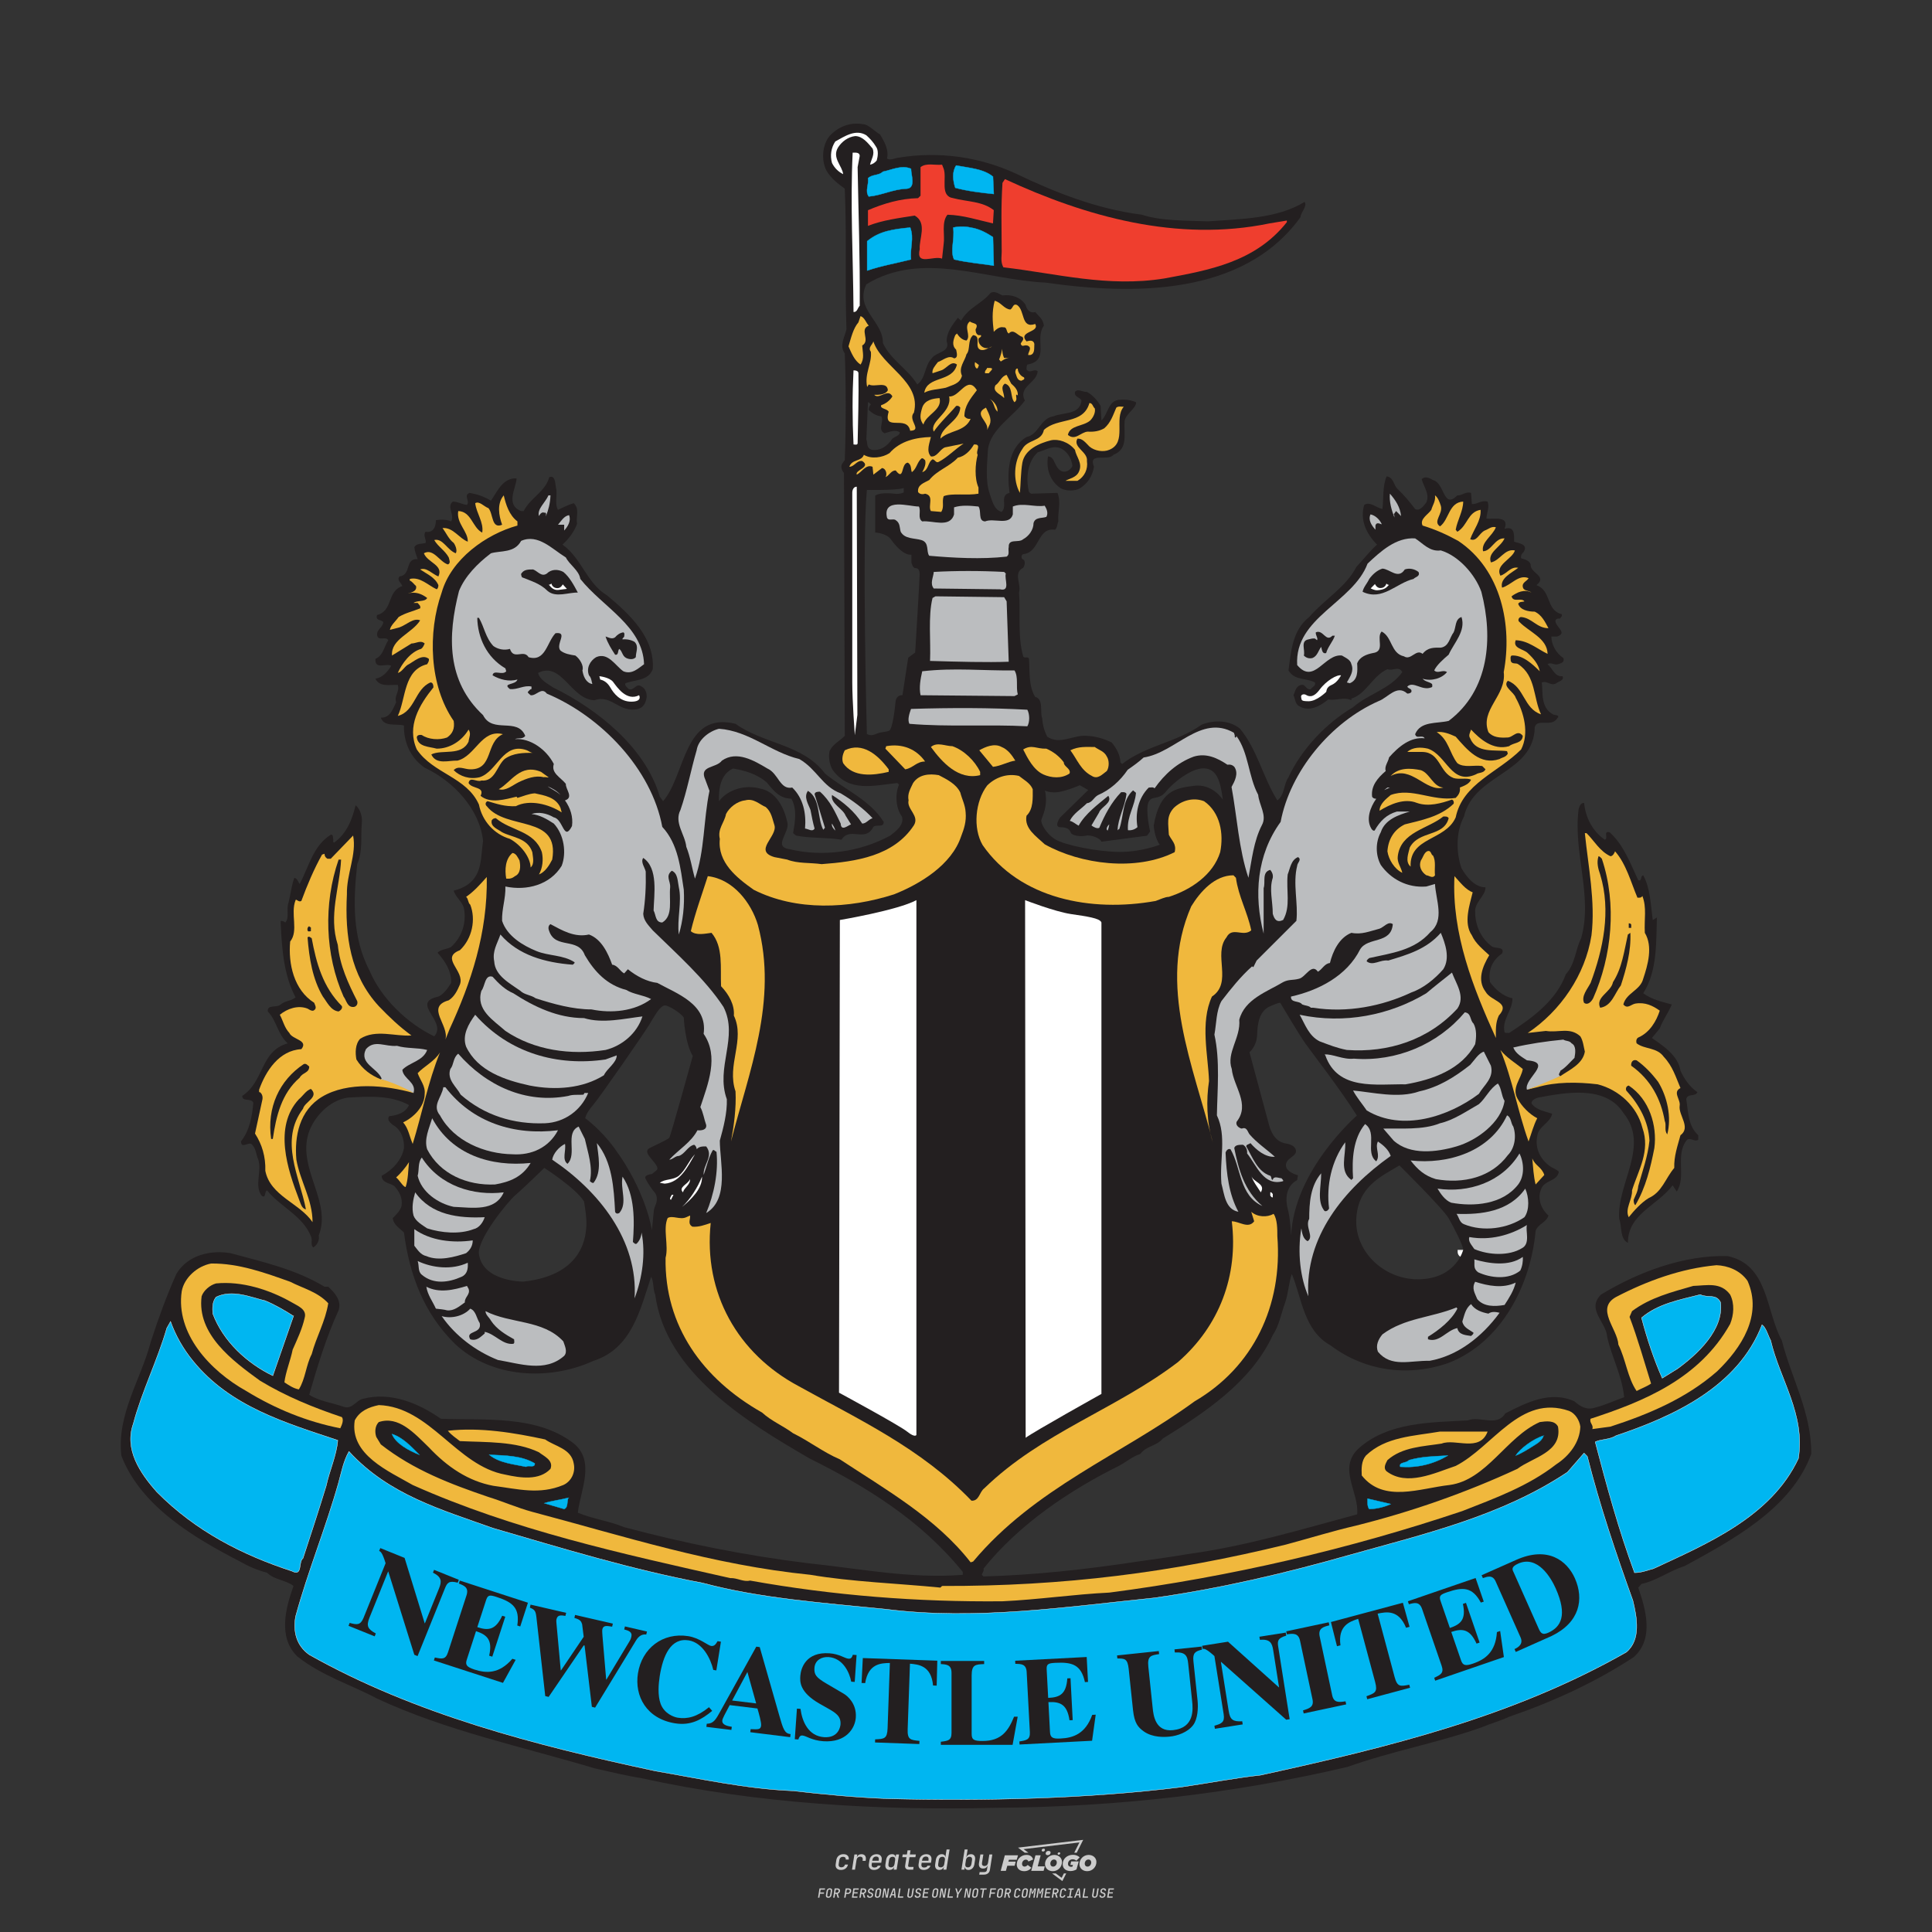 <?xml version="1.0" encoding="UTF-8"?>
<svg data-name="图层_1" xmlns="http://www.w3.org/2000/svg" version="1.1" viewBox="0 0 800 800">
  <rect x="0" y="0" width="800" height="800" fill="#333333" stroke="none"/>
  <!-- Created by @FCLOGO 2024-12-16 GMT+8 17:12:03 . https://fclogo.top/ -->
<!-- FOR PERSONAL USE ONLY NOT FOR COMMERCIAL USE -->
  <path d="M348.219,774.301c-.786,0-1.375-.217-1.768-.652-.393-.435-.528-1.03-.406-1.786l.252-1.648c.122-.755.45-1.35.984-1.785.534-.435,1.194-.652,1.98-.652.755,0,1.329.199,1.722.595.393.397.551.938.475,1.625h-1.236c.03-.359-.055-.637-.257-.836-.202-.198-.498-.297-.887-.297-.42,0-.763.117-1.03.349-.267.233-.435.563-.503.99l-.263,1.659c-.069.435-.006.769.189,1.002.195.233.502.349.921.349.389,0,.715-.099.979-.297.263-.198.436-.48.521-.847h1.236c-.137.687-.467,1.231-.99,1.631-.523.401-1.162.6-1.917.6ZM352.797,774.187l.996-6.294h1.19l-.195,1.19c.336-.87.973-1.304,1.911-1.304.671,0,1.169.208,1.493.624.324.416.429.986.315,1.71l-.069.423h-1.27l.057-.32c.069-.45.011-.795-.171-1.036-.183-.24-.477-.361-.881-.361-.405,0-.74.122-1.007.366-.267.245-.435.588-.503,1.03l-.63,3.971h-1.236ZM361.906,774.301c-.77,0-1.346-.223-1.728-.669s-.515-1.036-.401-1.768l.252-1.648c.084-.488.257-.915.521-1.282s.601-.651,1.013-.852c.412-.202.873-.304,1.385-.304.77,0,1.349.224,1.734.669.385.446.517,1.036.395,1.768l-.172,1.121h-3.845l-.092.526c-.153.954.217,1.431,1.11,1.431.717,0,1.175-.248,1.373-.744h1.225c-.168.534-.503.96-1.007,1.276-.504.317-1.091.475-1.763.475ZM361.231,770.216l-.046.286,2.655-.012.046-.286c.069-.466.013-.822-.166-1.07-.179-.248-.486-.372-.921-.372-.443,0-.795.126-1.059.378-.263.252-.433.611-.509,1.076ZM368.326,774.301c-.633,0-1.103-.212-1.408-.635s-.397-1.001-.274-1.734l.274-1.774c.115-.733.393-1.312.836-1.74.442-.427.98-.641,1.613-.641.465,0,.83.119,1.093.354.263.236.391.557.383.962h.023l.172-1.202h1.236l-.996,6.294h-1.225l.195-1.201h-.023c-.122.412-.351.734-.687.967s-.74.349-1.213.349ZM368.932,773.226c.389,0,.715-.119.978-.355.263-.236.429-.572.498-1.007l.252-1.648c.069-.427.01-.761-.177-1.002-.187-.24-.475-.36-.864-.36-.397,0-.725.118-.984.354-.26.236-.423.572-.492,1.007l-.252,1.648c-.069.443-.013.78.166,1.013.179.233.471.349.876.349ZM376.348,774.187c-.572,0-.994-.157-1.264-.469-.271-.312-.361-.751-.269-1.316l.538-3.387h-1.739l.171-1.122h1.74l.275-1.716h1.236l-.275,1.716h2.472l-.183,1.122h-2.461l-.538,3.387c-.076.442.099.664.526.664h1.717l-.172,1.121h-1.774ZM382.504,774.301c-.77,0-1.346-.223-1.728-.669s-.515-1.036-.401-1.768l.252-1.648c.084-.488.257-.915.521-1.282s.601-.651,1.013-.852c.412-.202.873-.304,1.385-.304.77,0,1.349.224,1.734.669.385.446.517,1.036.395,1.768l-.172,1.121h-3.845l-.092.526c-.153.954.217,1.431,1.11,1.431.717,0,1.175-.248,1.373-.744h1.225c-.168.534-.503.96-1.007,1.276-.504.317-1.091.475-1.763.475ZM381.829,770.216l-.046.286,2.655-.012.046-.286c.069-.466.013-.822-.166-1.07-.179-.248-.486-.372-.921-.372-.443,0-.795.126-1.059.378-.263.252-.433.611-.509,1.076ZM388.924,774.301c-.633,0-1.101-.212-1.402-.635-.301-.423-.395-1.001-.28-1.734l.274-1.774c.115-.733.393-1.312.836-1.74.442-.427.98-.641,1.613-.641.465,0,.83.119,1.093.354.263.236.391.557.383.962h.023l.206-1.465.298-1.796h1.236l-1.327,8.354h-1.225l.195-1.201h-.023c-.122.412-.351.734-.687.967s-.74.349-1.213.349ZM389.531,773.226c.389,0,.715-.119.978-.355.263-.236.429-.572.498-1.007l.252-1.648c.076-.427.019-.761-.172-1.002-.191-.24-.48-.36-.87-.36-.397,0-.725.118-.984.354-.26.236-.423.572-.492,1.007l-.252,1.648c-.076.443-.023.78.16,1.013s.477.349.881.349ZM401.017,774.301c-.473,0-.839-.116-1.099-.349-.26-.233-.385-.555-.378-.967h-.011l-.195,1.201h-1.224l1.327-8.354h1.236l-.286,1.796-.274,1.465h.046c.122-.412.353-.735.692-.967.34-.232.742-.349,1.208-.349.633,0,1.1.214,1.402.641.301.428.395,1.007.281,1.74l-.275,1.774c-.115.733-.395,1.31-.841,1.734-.446.423-.982.635-1.608.635ZM400.766,773.226c.397,0,.723-.116.979-.349.256-.233.422-.571.498-1.013l.252-1.648c.069-.435.011-.77-.171-1.007-.183-.236-.473-.354-.87-.354-.389,0-.715.12-.979.36s-.429.574-.498,1.002l-.252,1.648c-.069.435-.011.771.172,1.007.183.236.473.355.87.355ZM405.469,776.247l.172-1.064h1.934c.641,0,1.007-.302,1.099-.905l.103-.675.206-1.19h-.035c-.122.42-.347.744-.675.973-.328.229-.729.343-1.201.343-.626,0-1.093-.201-1.402-.601s-.41-.944-.303-1.631l.584-3.605h1.236l-.561,3.479c-.061.412,0,.732.183.961s.465.343.847.343c.389,0,.717-.122.984-.366.267-.244.431-.584.492-1.018l.538-3.399h1.236l-1.007,6.409c-.099.603-.37,1.078-.812,1.425-.443.347-1.0.521-1.671.521h-1.946ZM417.787,770.085h3.221l.537-1.855h-5.466l-1.708,6.442h2.147l.586-2.099h3.026l.439-1.708h-3.026l.244-.781ZM424.229,772.916c-.586,0-1.025-.39-1.025-1.123,0-.878.634-1.757,1.611-1.757.488,0,.878.244,1.025.781l1.952-.83c-.293-1.171-1.269-1.903-2.635-1.903-2.782,0-4.148,2.147-4.148,3.904s1.269,2.83,3.075,2.83c1.367,0,2.342-.586,2.977-1.415l-1.513-1.171c-.39.439-.83.683-1.318.683ZM430.915,768.231h-2.147l-1.757,6.442h5.124l.488-1.855h-2.928l1.22-4.587ZM439.748,771.013c0-1.659-1.318-2.928-3.221-2.928-2.196,0-3.807,1.806-3.807,3.807,0,1.659,1.318,2.928,3.221,2.928,2.196,0,3.807-1.806,3.807-3.807ZM434.917,771.696c0-.83.586-1.708,1.513-1.708.781,0,1.171.537,1.171,1.22,0,.83-.586,1.708-1.513,1.708-.781,0-1.171-.537-1.171-1.22ZM443.213,772.233h1.074l-.195.683c-.146.049-.342.098-.586.098-.683,0-1.269-.39-1.269-1.22,0-1.025.732-1.903,1.952-1.903.586,0,1.123.244,1.513.586l1.367-1.367c-.439-.537-1.513-1.074-2.733-1.074-2.587,0-4.295,1.757-4.295,3.855,0,2.05,1.611,2.879,3.221,2.879.927,0,1.855-.293,2.489-.683l.927-3.319h-3.123l-.342,1.464ZM450.777,768.084c-2.196,0-3.807,1.806-3.807,3.807,0,1.659,1.318,2.928,3.221,2.928,2.196,0,3.807-1.806,3.807-3.807,0-1.659-1.318-2.928-3.221-2.928ZM450.338,772.916c-.781,0-1.171-.537-1.171-1.22,0-.83.586-1.708,1.513-1.708.781,0,1.171.537,1.171,1.22,0,.83-.586,1.708-1.513,1.708ZM437.942,767.499c-.049.293.098.488.439.488s.537-.195.634-.488c.049-.244-.098-.488-.439-.488s-.586.244-.634.488ZM432.135,765.498c-.439,0-.732.244-.781.586s.098.586.537.586.732-.244.781-.586c.098-.342-.098-.586-.537-.586ZM433.013,767.303c-.098.537.146.878.83.878.634,0,1.074-.39,1.171-.878s-.146-.878-.83-.878c-.683,0-1.074.39-1.171.878ZM439.602,777.552l-2.44-1.806h-1.513l4.246,3.172,1.611-3.172h-.976l-.927,1.806ZM425.839,767.157l-2.001-1.464,23.132-2.782-2.147,4.246h1.025l2.684-5.319-26.988,3.221,2.782,2.099h1.513ZM338.719,785.785l.609-3.832h2.32l-.084.519h-1.764l-.184,1.145h1.627l-.084.525h-1.617l-.257,1.643h-.567ZM342.97,785.838c-.357,0-.623-.101-.798-.302-.175-.201-.234-.473-.178-.816l.268-1.701c.056-.343.203-.615.441-.816.238-.201.535-.302.892-.302s.623.1.798.299c.175.199.236.471.184.814l-.268,1.706c-.056.343-.204.615-.444.816-.24.201-.538.302-.895.302ZM343.049,785.334c.193,0,.348-.052.467-.158.119-.105.194-.257.226-.457l.268-1.701c.032-.199.005-.352-.079-.457-.084-.105-.222-.158-.415-.158s-.347.052-.465.158c-.117.105-.192.257-.223.457l-.268,1.701c-.032.2-.005.352.079.457s.22.158.409.158ZM344.996,785.785l.609-3.832h1.202c.238,0,.439.046.604.139.165.093.283.223.357.391s.091.366.052.593c-.038.259-.14.484-.304.675-.165.191-.366.321-.604.391l.535,1.643h-.619l-.478-1.575h-.541l-.247,1.575h-.567ZM345.888,783.707h.635c.189,0,.349-.056.48-.168.131-.112.211-.262.239-.451.032-.193,0-.345-.094-.459-.095-.114-.236-.171-.425-.171h-.635l-.2,1.249ZM349.545,785.785l.609-3.832h1.254c.371,0,.651.105.84.315.189.21.255.49.199.84-.038.234-.122.438-.249.611s-.29.307-.488.402c-.198.095-.419.142-.664.142h-.693l-.241,1.522h-.567ZM350.432,783.754h.693c.192,0,.357-.059.493-.176.136-.117.22-.274.252-.47s-.002-.352-.1-.47-.245-.176-.441-.176h-.688l-.21,1.291ZM352.747,785.785l.609-3.832h2.252l-.079.504h-1.695l-.173,1.087h1.512l-.079.499h-1.512l-.194,1.239h1.69l-.079.504h-2.252ZM355.843,785.785l.609-3.832h1.202c.238,0,.439.046.604.139.165.093.283.223.357.391s.091.366.052.593c-.038.259-.14.484-.304.675-.165.191-.366.321-.604.391l.535,1.643h-.619l-.478-1.575h-.541l-.247,1.575h-.567ZM356.736,783.707h.635c.189,0,.349-.056.48-.168.131-.112.211-.262.239-.451.032-.193,0-.345-.094-.459-.095-.114-.236-.171-.425-.171h-.635l-.2,1.249ZM360.132,785.838c-.385,0-.674-.095-.866-.286-.192-.191-.264-.451-.215-.779h.567c-.028.175.011.312.116.412.105.1.266.149.483.149.203,0,.37-.049.501-.147.131-.098.211-.233.239-.404.021-.15.001-.279-.06-.386-.061-.107-.158-.181-.291-.223l-.457-.136c-.266-.08-.462-.217-.588-.409-.126-.192-.17-.42-.131-.682.035-.21.112-.394.231-.551s.273-.28.462-.367.402-.131.64-.131c.35,0,.616.095.798.286.182.191.248.444.2.759h-.567c.028-.168-.003-.3-.092-.396-.089-.096-.23-.144-.422-.144-.189,0-.343.045-.462.134-.119.089-.189.214-.21.375-.025.151-.007.279.052.386s.158.181.294.223l.467.147c.262.081.456.217.58.409.124.193.165.422.123.688-.035.217-.116.406-.241.567-.126.161-.288.286-.485.375-.198.089-.419.134-.664.134ZM363.265,785.838c-.357,0-.623-.101-.798-.302-.175-.201-.234-.473-.178-.816l.268-1.701c.056-.343.203-.615.441-.816.238-.201.535-.302.892-.302s.623.1.798.299c.175.199.236.471.184.814l-.268,1.706c-.056.343-.204.615-.444.816-.24.201-.538.302-.895.302ZM363.344,785.334c.193,0,.348-.052.467-.158.119-.105.194-.257.226-.457l.268-1.701c.032-.199.005-.352-.079-.457-.084-.105-.222-.158-.415-.158s-.347.052-.465.158c-.117.105-.192.257-.223.457l-.268,1.701c-.032.2-.005.352.079.457s.22.158.409.158ZM365.275,785.785l.609-3.832h.709l.619,3.186c.007-.098.017-.217.029-.357.012-.14.027-.285.045-.435.018-.151.037-.289.058-.415l.315-1.979h.525l-.609,3.832h-.709l-.614-3.186c-.007.095-.017.209-.029.344s-.027.276-.045.423c-.018.147-.037.283-.058.409l-.315,2.01h-.53ZM368.225,785.785l1.585-3.832h.745l.373,3.832h-.562l-.073-.971h-1.087l-.388.971h-.593ZM369.385,784.342h.871l-.089-1.102c-.018-.196-.03-.365-.037-.509-.007-.143-.011-.243-.011-.299-.018.056-.052.156-.102.299s-.115.311-.192.504l-.441,1.107ZM371.721,785.785l.609-3.832h.567l-.525,3.312h1.674l-.079.52h-2.247ZM376.678,785.838c-.367,0-.634-.101-.8-.302-.166-.201-.221-.475-.165-.821l.436-2.761h.567l-.436,2.755c-.032.196-.008.35.071.462.079.112.214.168.407.168.193,0,.347-.056.465-.168.117-.112.192-.266.223-.462l.435-2.755h.567l-.436,2.761c-.056.35-.2.625-.433.824-.233.199-.533.299-.9.299ZM379.844,785.838c-.385,0-.674-.095-.866-.286-.192-.191-.264-.451-.215-.779h.567c-.028.175.011.312.116.412.105.1.266.149.483.149.203,0,.37-.049.501-.147.131-.098.211-.233.239-.404.021-.15.001-.279-.06-.386-.061-.107-.158-.181-.291-.223l-.457-.136c-.266-.08-.462-.217-.588-.409-.126-.192-.17-.42-.131-.682.035-.21.112-.394.231-.551s.273-.28.462-.367.402-.131.64-.131c.35,0,.616.095.798.286.182.191.248.444.2.759h-.567c.028-.168-.003-.3-.092-.396-.089-.096-.23-.144-.422-.144-.189,0-.343.045-.462.134-.119.089-.189.214-.21.375-.025.151-.007.279.052.386s.158.181.294.223l.467.147c.262.081.456.217.58.409.124.193.165.422.123.688-.035.217-.116.406-.241.567-.126.161-.288.286-.485.375-.198.089-.419.134-.664.134ZM381.906,785.785l.609-3.832h2.252l-.079.504h-1.695l-.173,1.087h1.512l-.079.499h-1.512l-.194,1.239h1.69l-.079.504h-2.252ZM386.943,785.838c-.357,0-.623-.101-.798-.302-.175-.201-.234-.473-.178-.816l.268-1.701c.056-.343.203-.615.441-.816.238-.201.535-.302.892-.302s.623.1.798.299c.175.199.236.471.184.814l-.268,1.706c-.056.343-.204.615-.444.816-.24.201-.538.302-.895.302ZM387.021,785.334c.193,0,.348-.052.467-.158.119-.105.194-.257.226-.457l.268-1.701c.032-.199.005-.352-.079-.457-.084-.105-.222-.158-.415-.158s-.347.052-.465.158c-.117.105-.192.257-.223.457l-.268,1.701c-.032.2-.005.352.079.457s.22.158.409.158ZM388.953,785.785l.609-3.832h.709l.619,3.186c.007-.098.017-.217.029-.357.012-.14.027-.285.045-.435.018-.151.037-.289.058-.415l.315-1.979h.525l-.609,3.832h-.709l-.614-3.186c-.007.095-.017.209-.029.344s-.027.276-.045.423c-.018.147-.037.283-.058.409l-.315,2.01h-.53ZM392.249,785.785l.609-3.832h.567l-.525,3.312h1.674l-.079.52h-2.247ZM396.117,785.785l.22-1.412-.751-2.42h.577l.446,1.449c.028.095.05.184.066.268.016.084.025.147.029.189.018-.042.046-.105.087-.189.04-.084.088-.173.144-.268l.898-1.449h.598l-1.528,2.42-.22,1.412h-.567ZM399.217,785.785l.609-3.832h.709l.619,3.186c.007-.098.017-.217.029-.357.012-.14.027-.285.044-.435.018-.151.037-.289.058-.415l.315-1.979h.525l-.609,3.832h-.709l-.614-3.186c-.007.095-.017.209-.029.344s-.027.276-.045.423c-.018.147-.037.283-.058.409l-.315,2.01h-.53ZM403.505,785.838c-.357,0-.623-.101-.798-.302-.175-.201-.234-.473-.178-.816l.268-1.701c.056-.343.203-.615.441-.816.238-.201.535-.302.892-.302.357,0,.623.1.798.299.175.199.236.471.184.814l-.268,1.706c-.056.343-.204.615-.444.816-.239.201-.538.302-.895.302ZM403.584,785.334c.193,0,.348-.052.467-.158.119-.105.194-.257.226-.457l.268-1.701c.032-.199.005-.352-.079-.457-.084-.105-.222-.158-.415-.158-.193,0-.347.052-.465.158-.117.105-.191.257-.223.457l-.268,1.701c-.032.2-.005.352.079.457.084.105.22.158.409.158ZM406.381,785.785l.525-3.312h-1.023l.084-.519h2.619l-.084.519h-1.029l-.525,3.312h-.567ZM409.518,785.785l.609-3.832h2.32l-.084.519h-1.764l-.184,1.145h1.627l-.084.525h-1.617l-.257,1.643h-.567ZM413.769,785.838c-.357,0-.623-.101-.798-.302-.175-.201-.234-.473-.178-.816l.268-1.701c.056-.343.203-.615.441-.816.238-.201.535-.302.892-.302.357,0,.623.1.798.299.175.199.236.471.184.814l-.268,1.706c-.056.343-.204.615-.444.816-.239.201-.538.302-.895.302ZM413.848,785.334c.193,0,.348-.052.467-.158.119-.105.194-.257.226-.457l.268-1.701c.032-.199.005-.352-.079-.457-.084-.105-.222-.158-.415-.158-.193,0-.347.052-.465.158-.117.105-.191.257-.223.457l-.268,1.701c-.032.2-.005.352.079.457.084.105.22.158.409.158ZM415.795,785.785l.609-3.832h1.202c.238,0,.439.046.604.139.164.093.283.223.357.391s.091.366.053.593c-.039.259-.14.484-.304.675-.165.191-.366.321-.604.391l.535,1.643h-.619l-.478-1.575h-.541l-.247,1.575h-.567ZM416.688,783.707h.635c.189,0,.349-.056.48-.168.131-.112.211-.262.239-.451.032-.193,0-.345-.095-.459-.094-.114-.236-.171-.425-.171h-.635l-.199,1.249ZM420.905,785.838c-.36,0-.631-.101-.811-.302-.18-.201-.242-.473-.186-.816l.268-1.701c.056-.346.206-.619.449-.819s.545-.299.906-.299c.357,0,.625.101.806.302.18.201.242.473.186.816h-.567c.031-.199.003-.352-.087-.457-.089-.105-.228-.158-.417-.158-.193,0-.351.052-.475.158-.124.105-.202.255-.234.451l-.268,1.706c-.032.2-.003.352.087.457.089.105.23.158.423.158s.35-.052.472-.158.199-.257.231-.457h.567c-.035.228-.115.425-.239.593s-.281.298-.47.388c-.189.091-.402.136-.64.136ZM424.034,785.838c-.357,0-.623-.101-.798-.302-.175-.201-.234-.473-.178-.816l.268-1.701c.056-.343.203-.615.441-.816.238-.201.535-.302.892-.302.357,0,.623.1.798.299.175.199.236.471.184.814l-.268,1.706c-.056.343-.204.615-.444.816-.239.201-.538.302-.895.302ZM424.112,785.334c.193,0,.348-.052.467-.158.119-.105.194-.257.226-.457l.268-1.701c.032-.199.005-.352-.079-.457-.084-.105-.222-.158-.415-.158-.193,0-.347.052-.465.158-.117.105-.191.257-.223.457l-.268,1.701c-.032.2-.005.352.079.457.084.105.22.158.409.158ZM425.965,785.785l.609-3.832h.687l.184,1.228c.021.119.037.23.047.333.011.103.019.183.026.239.018-.056.047-.136.089-.241.042-.105.091-.217.147-.336l.567-1.223h.709l-.609,3.832h-.535l.204-1.291c.025-.168.058-.352.1-.554.042-.201.087-.404.136-.609s.096-.4.142-.585c.045-.185.087-.348.126-.488l-.855,1.863h-.551l-.283-1.863c-.004.136-.011.295-.021.475s-.024.372-.039.575c-.016.203-.035.407-.058.611-.023.205-.048.396-.076.575l-.205,1.291h-.54ZM429.115,785.785l.609-3.832h.687l.184,1.228c.021.119.037.23.047.333.011.103.019.183.026.239.018-.056.047-.136.089-.241.042-.105.091-.217.147-.336l.567-1.223h.709l-.609,3.832h-.535l.204-1.291c.025-.168.058-.352.1-.554.042-.201.087-.404.136-.609s.096-.4.142-.585c.045-.185.087-.348.126-.488l-.855,1.863h-.551l-.283-1.863c-.004.136-.011.295-.021.475s-.024.372-.039.575c-.016.203-.035.407-.058.611-.023.205-.048.396-.076.575l-.205,1.291h-.54ZM432.411,785.785l.609-3.832h2.252l-.079.504h-1.696l-.173,1.087h1.512l-.079.499h-1.512l-.194,1.239h1.69l-.079.504h-2.252ZM435.507,785.785l.609-3.832h1.202c.238,0,.439.046.604.139.164.093.283.223.357.391s.091.366.053.593c-.039.259-.14.484-.304.675-.165.191-.366.321-.604.391l.535,1.643h-.619l-.478-1.575h-.541l-.247,1.575h-.567ZM436.4,783.707h.635c.189,0,.349-.056.48-.168.131-.112.211-.262.239-.451.032-.193,0-.345-.095-.459-.094-.114-.236-.171-.425-.171h-.635l-.199,1.249ZM439.801,785.838c-.36,0-.631-.101-.811-.302-.18-.201-.242-.473-.186-.816l.268-1.701c.056-.346.206-.619.449-.819s.545-.299.906-.299c.357,0,.625.101.806.302.18.201.242.473.186.816h-.567c.031-.199.003-.352-.087-.457-.089-.105-.228-.158-.417-.158-.193,0-.351.052-.475.158-.124.105-.202.255-.234.451l-.268,1.706c-.032.2-.003.352.087.457.089.105.23.158.423.158s.35-.052.472-.158.199-.257.231-.457h.567c-.035.228-.115.425-.239.593s-.281.298-.47.388c-.189.091-.402.136-.64.136ZM441.879,785.785l.079-.504h.777l.446-2.824h-.777l.084-.504h2.126l-.084.504h-.777l-.446,2.824h.777l-.079.504h-2.126ZM444.74,785.785l1.585-3.832h.745l.373,3.832h-.562l-.073-.971h-1.087l-.388.971h-.593ZM445.9,784.342h.871l-.089-1.102c-.017-.196-.03-.365-.037-.509-.007-.143-.01-.243-.01-.299-.018.056-.052.156-.102.299s-.115.311-.192.504l-.441,1.107ZM448.235,785.785l.609-3.832h.567l-.525,3.312h1.674l-.079.52h-2.247ZM453.193,785.838c-.368,0-.634-.101-.8-.302-.166-.201-.221-.475-.165-.821l.436-2.761h.567l-.436,2.755c-.032.196-.008.35.071.462.079.112.214.168.407.168s.347-.056.465-.168c.117-.112.192-.266.223-.462l.436-2.755h.567l-.436,2.761c-.056.35-.2.625-.433.824-.233.199-.533.299-.9.299ZM456.358,785.838c-.385,0-.674-.095-.866-.286-.193-.191-.264-.451-.215-.779h.567c-.028.175.011.312.115.412.105.1.266.149.483.149.203,0,.37-.049.501-.147s.211-.233.239-.404c.021-.15.001-.279-.06-.386s-.158-.181-.291-.223l-.457-.136c-.266-.08-.462-.217-.588-.409-.126-.192-.17-.42-.131-.682.035-.21.112-.394.231-.551s.273-.28.462-.367c.189-.087.402-.131.64-.131.35,0,.616.095.798.286.182.191.248.444.199.759h-.567c.028-.168-.003-.3-.092-.396-.089-.096-.23-.144-.423-.144-.189,0-.343.045-.462.134-.119.089-.189.214-.21.375-.025.151-.007.279.052.386s.158.181.294.223l.467.147c.262.081.456.217.58.409.124.193.165.422.124.688-.035.217-.116.406-.241.567-.126.161-.288.286-.485.375-.198.089-.419.134-.664.134ZM458.421,785.785l.609-3.832h2.252l-.079.504h-1.696l-.173,1.087h1.512l-.079.499h-1.512l-.194,1.239h1.69l-.079.504h-2.252Z" style="fill: #ccc;"/>
  <g id="g3315">
    <path id="path2981" d="M605.873,517.55v.494-.494Z" style="fill: #fff; stroke: #fff; stroke-miterlimit: 32.026; stroke-width: 4.592px;"/>
    <path id="path2983" d="M605.873,518.064c0,.336.019.573,0,0Z" style="fill: #fff; stroke: #fff; stroke-miterlimit: 32.026; stroke-width: 4.592px;"/>
    <path id="path2985" d="M605.873,518.044v.02-.02Z" style="fill: #fff; stroke: #fff; stroke-miterlimit: 32.026; stroke-width: 4.592px;"/>
    <path id="path2999" d="M605.873,517.55v.494-.494" style="fill: #231f20;"/>
    <path id="path3001" d="M605.873,518.064c0,.336.019.573,0,0" style="fill: #231f20;"/>
    <path id="path3003" d="M605.873,518.044v.02-.02" style="fill: #231f20;"/>
    <path id="path3005" d="M737.828,555.088c-6.678-12.17-5.472-31.373-22.443-34.969-17.662-.514-36.669,6.342-52.454,15.944-6.164,6.164,2.232,11.479,2.568,17.485,1.897,8.555,6.184,16.102,7.034,25.012-3.931,1.363-7.883,3.26-11.992,4.287-3.438,1.205-6.342-.514-8.575-2.568-10.116-4.623-20.23.692-28.627,4.959-3.596,5.828-10.451.869-15.588,2.924-14.738.85-33.073.514-45.421,11.834-8.396,8.219.514,17.82-.356,27.067-23.116,6.184-45.934,13.197-70.254,16.457-6.678,1.205-13.711,2.055-20.566,3.082-21.416,3.26-43.366,5.65-63.912,6.164l-.692-.672c.178-.869,1.027-1.541.692-2.568,14.719-18.354,35.641-32.401,56.03-42.516,2.924-1.541,5.651-3.932,8.91-4.959,2.568-3.438,6.519-3.102,9.266-6.342,17.485-10.807,36.668-23.491,45.579-42.852,2.746-4.109,3.418-8.91,5.156-13.553,1.363-4.109,1.363-7.705,2.726-11.814,4.287,10.451,4.979,23.471,16.122,29.655,13.869,10.451,31.887,13.178,48.839,7.191,21.93-8.574,33.942-32.223,35.997-54.666,1.027-2.924,4.445-3.438,5.314-6.342-3.082-2.746-4.643-7.033-3.082-10.807,1.185-3.932,6.855-3.24,7.369-7.369-1.047-1.027-2.41-1.363-3.615-2.213-4.109-2.924-6.342-7.547-5.314-12.526.356-3.932,5.493-5.473,6.164-9.246-3.082-1.027-6.678-1.541-8.554-4.287,0-1.383,1.718-2.055,2.746-2.39,10.451-1.897,27.759-5.492,35.305,6.322,11.143,13.731-2.746,29.141-1.718,43.88,1.205,3.26.177,8.239,3.596,9.938,0-11.992,12.011-15.232,18.512-23.807l1.718,2.568c4.109-6.164-.869-15.43,4.287-21.436,1.541-1.027,3.082,1.027,4.623,0v-1.877c-4.287-3.932-4.109-9.602-4.979-14.916.514-2.568,3.596-.85,4.643-2.904-3.082-2.055-5.493-5.492-7.034-8.91-1.027-6.342-7.192-10.293-11.834-13.533l3.259-3.951c1.205-3.438,3.615-6.52,4.979-9.938-3.773-1.027-8.396-2.055-11.834-4.643,6.006-9.246,5.314-21.93,5.67-31.354l-1.718,1.027c-.869-6.342-1.027-13.355-3.952-18.512-1.363.356-.336,2.568-2.055,2.055-3.259-6.856-5.828-14.383-11.834-19.875-2.904-.692-.336,2.568-2.035,3.082-5.314-3.774-7.903-9.246-8.575-15.252-1.541,0-1.897,1.541-2.232,2.568-2.39,17.998,6.006,35.996,1.027,53.481-2.41,4.801-2.41,10.629-6.342,14.916-3.952,10.965-14.047,18.156-23.471,24.32-.691-.158-1.56.178-1.897-.336-1.205-5.137,3.438-9.266,3.259-14.047-3.773-.692-7.192-3.774-9.266-6.678-.85-4.643.691-8.93,4.979-11.834,1.363-3.26-3.259-1.719-4.623-3.26-3.952-3.082-6.52-8.219-6.52-13.889-.336-4.109,4.287-6.678,4.287-10.273-4.445,0-7.883-4.287-9.937-7.883-2.232-6.342-2.41-15.094,1.027-21.416,4.109-17.84,28.963-17.662,29.299-37.024,1.027-3.774,6.876.158,9.266-3.596,1.541-1.719-1.205-1.205-1.718-1.719-5.156-2.746-4.129-8.91-4.623-13.197,2.39-.869,3.754,1.699,5.986.336,1.047-.85,3.438-1.205,2.588-2.924-3.259.356-4.109-3.24-6.184-4.959,1.363-1.027,2.746.514,4.307,0,1.008-.336,2.884-.672,2.213-2.568-3.082-2.055-4.958-5.651-4.958-8.91h2.39c4.623-1.541-1.027-4.109-.691-6.678.336-.692,1.047-.869,1.718-.692.672-.514,1.205-1.363.85-1.877-6.678-1.719-4.109-9.78-10.451-12.012,4.801-3.774-2.746-4.979-2.39-8.574-.691-1.877-2.568-2.055-3.952-2.568-.177-1.027.177-1.877,1.027-2.568,2.055-3.26-1.876-3.596-3.931-4.287,0-2.055.514-6.856-3.952-5.314,2.232-5.828-4.958-3.754-7.527-4.287.158-2.391,1.363-4.623.514-7.014-2.746-.692-4.287,1.205-6.52,1.027l-.336-4.623c-2.41-.692-3.615,1.185-5.67,1.027-5.986,5.986-5.137-5.157-10.116-6.342-1.185-.692-3.24-1.897-4.623-.356.691,3.102,3.438,6.006,1.897,9.602-1.027,1.383-2.746,3.774-4.643,2.746-2.232-2.924-4.623-5.828-7.547-8.574-1.343-1.541-1.522-4.623-4.268-4.959-1.718,4.109-1.205,9.068-1.718,13.533-2.568-.514-5.137-3.26-7.547-1.719-1.876,6.184.85,11.992,5.314,16.457-3.259,2.924-5.651,6.164-8.575,9.246-4.287,8.397-13.178,13.375-19.52,20.744-7.033,5.492-7.547,14.402-8.574,22.108,2.568,4.287,7.014,2.924,10.965,4.979.514,1.363-1.205,1.877-1.719,2.746-1.877.672-2.233-2.232-3.932-1.719-2.233.336-2.568,2.746-3.26,4.287.85,1.521.514,3.596,2.568,4.623,3.952,2.232,8.396,0,11.834-2.924,2.904.692,6.5-1.185,9.582.356v-.692c6.164-1.877,8.752-9.424,14.916-12.17,2.41.869,4.623-1.541,6.164,1.205-4.958,7.033-14.224,9.088-20.389,14.561-11.143,6.52-21.416,17.485-26.731,28.963-2.055,2.924-1.541,7.369-4.623,9.602-6.006-9.602-8.238-20.902-15.43-29.655-4.287-3.596-10.807-3.774-15.944-1.699-10.293,7.369-22.957,8.555-32.914,16.279l-.672-.692c-.178-3.082-1.541-5.651-3.616-8.219-3.24-1.541-6.5-2.568-10.273-2.746-5.651-.514-11.143,3.932-16.457.336-1.185-2.391-1.877-4.801-2.055-7.527-1.008-2.41.692-8.08-2.904-8.93-2.746-4.445-2.233-10.273-2.568-15.766-.356-1.185-1.897,0-2.41-1.027-2.391-8.397-1.027-18.512-1.719-26.395,1.047-3.596-2.568-8.061,1.719-10.273.692-1.027,1.205-3.082-.336-3.596-.514-.514-.514-1.719.336-2.055,7.033-.692,5.651-11.143,13.197-10.115,1.027-.869.85-2.41,1.363-3.438-.336-3.932,1.225-7.705-.336-11.814l-10.965.336-.85-.692c-1.383-5.651-.692-12.506,3.596-16.438,3.596-1.047,6.519-3.26,10.115-1.383,2.568,1.541,3.932,4.287,4.287,7.033-.869,1.719-2.588,2.746-4.287,2.232-3.438-1.383-2.746-6.184-5.848-6.184-.85,5.157.869,10.293,5.334,13.197,2.213,1.205,5.829,1.205,7.883,0,3.26-2.055,5.137-4.959,5.829-8.91-2.568-6.342,5.829-2.055,8.041-4.959,6.184-2.41,4.287-8.416,4.623-13.553,0-3.24,4.801-5.473,4.801-8.219-2.055-.869-4.268-1.205-6.5-1.027-5.137,0-4.979,5.828-7.883,8.574l-.336-6.006c-1.205-2.232-3.438-4.623-5.67-5.828-1.719.178-3.596-1.541-4.959,0-.356,2.232,2.055,2.055,2.726,3.596-.672,6.006-7.527,4.801-11.636,6.52-5.493.85-6.006,7.527-11.143,8.574-7.883,4.781-8.06,14.896-7.033,23.135-4.287,1.027-.692,5.473-3.26,7.883-3.26-.869-3.952-4.801-4.959-7.547-1.897-5.492-1.047-12.506-.692-18.512,1.185-8.397,10.451-13.355,15.252-20.053-2.924-5.828,4.959-7.191,5.315-12.17-1.541-1.205-3.26,1.205-4.623-.692,0-.672,0-1.541.336-2.035,9.602-1.719,2.746-10.471,6.855-16.121-.336-2.746-1.877-3.596-3.596-5.651-1.877.672-3.596-.869-3.952-2.924-2.055-3.26-5.986-4.445-9.602-3.932-1.541-.692-3.24-2.055-4.959-1.027-3.596,4.445-9.088,5.986-12.17,11.479l-1.363-1.205c-2.075,2.746-4.623,5.828-4.623,9.78,1.699,4.445-4.287,4.287-6.184,7.014-3.082,3.26-2.391,8.239-5.986,10.807-4.129-6.697-10.985-10.115-14.225-17.149.158-9.068-11.834-14.047-6.855-24.32,22.957-14.067,49.175-1.897,74.206-.692,36.154,5.137,81.911,5.651,105.559-27.086.178-2.213,2.924-4.445,1.719-6.342-11.479,7.033-26.395,7.033-39.928,8.061-9.266-.336-19.875-.178-27.422-2.746-18.848-2.391-35.996-9.246-52.454-17.129-14.561-6.697-31.354-9.266-48.147-6.52-1.719.178-3.774,1.363-4.979.336.869-3.418-1.027-6.856-2.904-9.938-2.391-1.363-4.801-4.287-7.369-4.287-5.156-.85-10.115,1.205-13.533,4.979-3.102,3.774-3.438,10.273-1.205,14.383,1.877,3.26,4.959,5.492,7.527,7.389.869,21.08,0,39.078.692,58.262-.692,3.082-3.082,6.856-.692,9.938.514,13.197.514,30.168,0,44.215l-1.027,1.383c-.85,1.363-.158,2.904.692,3.932l.336,108.839c-2.213,2.232-4.959,3.418-6.322,6.342-.514,2.568,0,5.651,1.363,7.883,6.855,9.246,16.793,6.342,26.731,5.314l.692.672c-1.719,3.951-1.363,9.78,1.205,13.217,1.008,3.418-2.41,5.986-4.801,7.863-12.684,6.875-27.936,8.93-41.647,5.67-7.369-1.027.336-7.033-1.047-11.32-1.343-5.986-4.623-12.684-11.479-13.869-5.986-1.561-13.02.336-16.793,5.295-.158-4.959.514-11.123,5.829-13.533,4.979.85,9.779,2.232,13.889,5.67,3.082,3.754,5.315,6.678,10.273,6.836,2.41,4.287,1.561,9.424.692,14.225l1.205,1.027c6.006,1.205,12.684.692,18.848,1.719,3.596-5.651,9.779,1.383,13.197-5.314,1.205-1.205,4.287.514,4.287-2.055-5.829-9.246-16.457-13.533-24.34-20.053-9.088-12.17-25.367-12.17-37.024-20.567-21.594-5.314-20.547,21.08-29.991,32.045l-1.363-1.877c-6.006-20.567-26.059-36.332-44.215-45.243-2.233-1.541-5.493-3.082-6.184-6.006,9.779-4.959,13.553,10.965,23.313,11.32,7.211-2.568,10.293,5.492,18.157,3.596,1.561-.514,2.588-1.541,3.102-3.26.85-2.055.336-4.959-1.719-6.006-2.233-1.699-3.082,1.897-5.315,1.047-.692-.692-1.877-1.561-1.363-2.41,3.774-1.541,9.424-.85,11.301-5.828.869-13.02-9.424-22.621-18.848-30.504-8.555-5.137-10.451-15.252-18.512-21.08,2.746-2.568,4.801-5.314,6.006-8.574-.514-3.24,1.185-6.164-1.383-8.574-2.391.692-4.287,1.719-6.5,2.746-1.383-2.213-.336-5.651-.692-8.397-.514-1.877-.178-6.164-2.924-5.137-1.699,6.164-7.705,8.397-10.609,14.047h-1.027c-6.697-2.568-2.055-9.582-1.897-13.533-5.651-.336-8.041,5.492-10.609,9.246-2.766-1.699-5.67-2.726-8.93-3.24-2.568,1.185.356,3.24-1.008,4.959-2.075-.158-3.774-1.363-5.829-1.363-2.766,2.055.85,5.314-.712,8.219-1.699-.85-4.445-.85-6.322-.514,0,2.924-1.205,5.314-4.287,4.801-1.205,1.541.514,3.26,0,4.623-1.541.514-3.616,0-4.643,1.719.178,1.897.869,3.418,1.383,4.979-5.493-.356-2.391,6.5-7.547,7.191-1.185,1.541.692,2.568,1.205,3.951-6.5,2.213-3.774,10.273-10.451,11.992-.869,2.391,1.699,1.877,2.568,2.904-.178,2.232-2.746,3.082-2.568,5.314.336,2.924,3.596.336,4.623,2.232-1.719,2.568-2.055,6.342-5.315,7.705-.356,4.801,4.643,1.561,6.519,2.924-1.541,2.568-3.616,4.801-6.519,5.314,1.719,3.596,6.006,2.391,9.266,2.568.85,2.904-1.561,4.287-.692,7.191-1.383,2.746-2.41,6.52-6.342,6.342,1.363,3.951,6.164,2.41,9.582,3.26-.158,6.52,2.41,13.197,8.574,17.485,11.834,5.492,22.799,17.129,24.182,30.326-1.027,6.342-.178,13.375-6.006,17.82-1.877,1.383-3.952,2.232-6.164,2.746.85,2.924,3.754,4.643,4.287,7.547,1.027,5.828-.869,11.656-5.334,15.766-1.699,1.027-4.109.85-5.651,2.39,3.082,3.438,5.829,7.547,5.651,12.506-1.363,2.232-3.24,4.801-5.295,5.67-11.992,2.568,3.932,10.273-1.719,16.457-11.143-5.314-21.949-15.766-26.731-27.086-7.211-13.869-6.855-28.608-5.156-44.215,2.41-5.473,1.383-11.301,1.897-16.793.336-2.568-.514-6.006-2.568-7.547-1.383,5.828-3.774,11.834-8.91,15.43-.692-.336-.178-1.027-.356-1.541-.158-.514,0-2.055-1.027-1.719-7.369,4.623-9.088,13.375-12.862,20.389-.672-.85-.85-2.213-2.213-2.568-1.205,3.26-1.541,6.856-2.391,10.293-1.047,2.568.494,6.5-1.383,8.219-.514-.514-1.205-.672-1.877-.672v1.027c.514,10.965,1.363,21.594,6.164,30.662-1.877,1.541-4.287,1.383-6.164,2.924-1.561,1.541-5.651-.178-5.334,2.904,3.774,3.951,3.952,9.246,8.238,13.197-11.479,3.26-9.602,15.766-18.848,21.772.158,2.568,3.418.692,4.623,2.746-.514,5.986-1.541,11.479-5.137,16.102.158,3.082,2.746.336,4.287,1.027,2.055,1.719,1.877,4.287,2.904,6.52,1.541,4.959-1.719,10.629,1.363,14.896,1.897,1.383,1.027-1.521,2.252-2.213,5.295,6.678,14.896,10.629,18.157,19.026.85,1.363-.336,3.754,1.027,4.623,1.877-1.205,2.568-3.26,2.233-4.979,5.473-13.889-8.752-27.422-4.287-42.161,2.213-6.856,8.555-13.711,16.28-14.896,9.088-.514,17.821-1.027,25.367,3.082-1.383,3.24-4.979,4.287-8.238,4.623-1.008,1.541.514,2.746,1.541,3.596,3.438,1.877,4.801,5.828,4.623,9.602-.85,4.959-4.959,9.246-9.246,11.479.178,3.082,3.438,2.904,5.315,4.287,2.055,2.41,3.438,4.801,2.924,8.239-.514,1.877-2.055,3.418-3.616,4.959.178,2.746,2.924,4.287,4.623,5.986,2.252,17.326,8.06,33.25,21.1,46.112,15.074,14.225,39.059,15.43,57.393,7.033,15.964-5.137,19.381-21.436,23.846-34.791,1.185,1.877.672,5.137,1.699,7.369,4.287,32.559,38.565,53.126,63.932,67.864,23.135,11.479,45.934,25.367,63.419,46.961v1.205c-21.436,1.719-42.674-2.568-64.11-4.801-26.395-3.26-50.893-8.239-76.083-14.916-6.164-2.568-13.02-3.418-19.203-6.006,1.027-9.246,7.547-21.574-2.055-28.963-15.252-11.479-36.332-9.246-54.666-9.938-9.266-6.5-20.922-11.301-32.401-8.219-2.726.672-4.287,4.445-7.883,3.26-4.801-1.719-9.937-2.232-14.225-4.979,3.438-11.814,7.033-23.826,12.17-34.969,1.363-4.109-1.719-7.369-4.287-9.76h-1.541c-11.834-7.191-25.525-10.273-38.901-13.889-7.883-1.363-17.643.514-22.443,8.574-4.129,9.266-7.547,18.67-10.649,28.272-4.09,15.608-14.047,29.832-12.15,46.961,8.06,21.08,30.326,34.12,49.175,43.88,3.616,2.055,7.211,3.596,11.162,4.623,3.24,3.102,7.705,2.924,10.965,5.492-3.26,9.088-6.519,21.258,1.541,29.141,10.095,8.041,22.088,11.656,33.073,17.485,28.608,13.355,59.981,19.855,90.308,28.943,6.184,1.383,13.197,3.082,18.867,3.951,47.811,10.609,98.546,13.533,147.226,12.328,50.379-.336,98.882-5.986,145.488-16.951,18.176-6.52,37.537-9.957,55.713-16.457,3.596-1.541,7.527-2.568,11.143-4.287,17.998-6.164,35.641-14.225,51.565-24.676,8.575-7.547,4.998-19.875,1.897-28.805l1.363-1.521c6.362-1.383,11.676-5.492,17.84-7.389,19.698-10.787,44.215-23.807,52.434-46.428.177-16.971-8.219-31.373-12.171-46.961l.001.001ZM579.478,482.581s18.196,17.998,20.448,21.989c2.232,3.971,5.907,11.024,5.947,12.98,0,0-2.726,11.4-17.405,12.15-14.679.751-27.363-10.945-26.869-24.637.494-13.691,10.116-17.82,17.88-22.483h-.001ZM520.544,428.586c.158-4.663.83-9.799,5.137-11.795,4.307-1.976,4.484-1.482,4.484-1.482,0,0,7.942,13.434,10.451,16.912,2.49,3.497,14.581,19.085,21.238,29.714,0,0-26.059,22.562-27.224,49.767,0,0-.336-7.132-1.323-10.787-1.008-3.655-1.323-9.463,3.813-12.269l.336-1.996s-4.979-1.166-4.979-4.149,4.149-3.497,4.149-5.808c0-2.331-2.983-2.983-3.813-3.141-.83-.178-5.315-.336-7.31-7.646-1.976-7.31-8.12-30.188-8.12-30.188,0,0,2.983-2.489,3.161-7.132h.001ZM432.687,327.373s2.49,1.245,6.223.494c3.734-.731,8.219-2.726,8.219-2.726l3.477,1.995-11.696,11.439s-2.726,3.971.257,3.971,3.734,1.008,4.228,2.252c.494,1.245,4.228,1.738,6.223,1.245,1.976-.494,5.966.988,6.46,2.489l18.907-2.489,1.244-1.738s-1.976-8.713-.731-11.953c1.244-3.24,4.228-.751,7.211-4.485,2.983-3.734,10.708-9.957,15.924-9.7,5.236.237,6.717,5.236,7.705,12.941,0,0-4.208-6.717-11.933-5.729-7.725,1.008-14.185,1.995-16.674,16.438,0,0,.257,4.979,2.49,7.962,0,0-7.468,2.983-16.418,2.983-8.97,0-22.898-2.746-26.889-5.236-3.971-2.47-5.966-6.717-5.73-7.962.257-1.245,3.003-5.966,1.501-12.19l.001-0ZM242.806,507.553c-.257,3.24-.494,20.409-26.138,23.135,0,0-16.813.04-18.354-11.419-.81-5.986,11.893-21.673,15.114-24.419,3.24-2.726,11.953-11.242,11.953-11.242,0,0,13.02,8.318,16.457,13.889,0,0,1.205,6.816.968,10.056h-.001ZM277.143,471.082c-.613.889-7.962,4.109-8.456,4.485-.494.395-1.501,1.126.376,3.497,1.857,2.351,4.109,4.465,2.726,5.591-1.363,1.126-1.857,1.502-1.857,1.502,0,0-3.477.237-2.608,1.976.869,1.758,2.726,4.485,3.734,5.611.988,1.106,1.106,2.865.731,4.228s-.988,2.114-1.106,3.853c-.138,1.739-.751,7.587-.751,7.587,0,0-2.233-16.042-15.687-34.218-5.67-7.666-11.933-12.19-11.933-12.19,0,0,.376-2.114,3.102-5.236,2.746-3.102,20.903-29.358,23.273-33.211,2.371-3.853,4.603-8.219,6.717-8.219,1.501,0,6.48,3.122,7.725,4.979,0,0,.494,10.708,3.734,15.924,0,0-9.088,32.993-9.72,33.843ZM359.41,166.554c.514,0,.692.514,1.205.85-.514.692-1.027,1.541-.869,2.41,1.561,1.363,3.102,2.391,5.156,2.568,1.363,2.232-1.719,5.473,1.363,7.033,1.897-.514,4.465-1.719,6.342-.356-.158,1.383-2.055,1.719-3.082,2.568-2.055,3.102-4.979,5.157-8.555,4.623-2.41-.85-1.561-2.568-2.233-4.268l.672-15.43h.001ZM378.949,270.217l-2.884,2.114-2.371,15.529s-2.627-.277-2.884,2.885c-.277,3.161-1.323,11.32-2.647,11.834-1.304.533-3.418.533-4.722,1.067-1.323.514-2.884,1.304-4.484.257,0,0-2.094-78.137,0-101.035,0,0,12.368.257,15.252-.79v1.837s-1.561.79-3.675.533c-2.094-.257-6.302-.533-8.139.79v15.252s4.741.277,6.559,2.904c1.857,2.628,5.255,6.559,8.436,6.302v3.161s.514,2.371,1.561,2.371c1.067,0,1.857.514,1.857,2.628s-1.857,32.361-1.857,32.361" style="fill: #231f20; fill-rule: evenodd;"/>
    <path id="path3007" d="M411.171,73.145l.336,7.191c-4.959-.514-10.787-1.185-15.944-2.568-1.027-3.082-1.363-6.678.356-9.246,5.315,1.027,11.32,1.363,15.252,4.623Z" style="fill: #00b6f1; stroke: #00b6f1; stroke-miterlimit: 32.026; stroke-width: .141px;"/>
    <path id="path3009" d="M377.23,69.885c0,2.568,2.075,7.883-1.699,8.239-5.67.158-10.293,2.726-15.786,3.24-1.699-2.213.178-5.137-.336-7.527,1.719-1.719,4.465-1.027,6.184-2.746,3.596-.692,7.705-2.904,11.636-1.205l.001-0Z" style="fill: #00b6f1; stroke: #00b6f1; stroke-miterlimit: 32.026; stroke-width: .141px;"/>
    <path id="path3011" d="M411.171,98.177l.336,11.814c-5.493-.85-10.609-1.205-16.457-2.568-1.699-3.774.356-8.061-.336-13.197,2.233-.514,4.979-.514,7.211,0,3.418.514,6.342,2.055,9.246,3.951h.001Z" style="fill: #00b6f1; stroke: #00b6f1; stroke-miterlimit: 32.026; stroke-width: .141px;"/>
    <path id="path3013" d="M376.894,94.225c1.719,4.623-.178,8.239.336,13.197-5.986,1.541-12.17,2.568-18.157,4.623v-12.17c5.137-4.268,10.965-4.959,17.821-5.651Z" style="fill: #00b6f1; stroke: #00b6f1; stroke-miterlimit: 32.026; stroke-width: .141px;"/>
    <path id="path3015" d="M390.763,69.885c1.383,4.109-1.699,11.32,3.952,12.17,5.829,1.541,12.012,1.205,16.793,4.979l-.336,5.473c-6.164-1.363-12.17-3.418-18.848-3.596-2.568,3.082-1.027,8.574-1.561,11.992l-.672,6.184c-3.596-1.383-10.965,3.26-9.246-3.951-.356-4.109,3.26-10.787-2.075-13.869-6.5,1.027-13.355,1.877-19.362,4.268v-6.5c6.519-2.746,13.197-4.801,20.744-4.979l1.027-1.027v-11.814c2.391-1.897,5.986-.692,8.91-1.027l.672,1.699" style="fill: #ef3e2e;"/>
    <path id="path3017" d="M525.661,92.506l7.192-1.185v.672c-13.02,16.457-32.045,19.875-50.735,23.313-23.471,3.774-44.551-2.055-66.659-4.623-1.363-2.568-.514-4.801-.692-7.883,0-8.91-.336-16.457.336-27.086l1.027-1.541c33.27,15.43,71.302,26.237,109.531,18.334" style="fill: #ef3e2e;"/>
    <path id="path3019" d="M240.297,239.733c9.266,11.656,25.881,19.539,26.395,35.305-2.233,1.541-4.959,4.445-8.574,2.924-3.26-2.232-6.342-8.061-11.301-5.828-2.568,1.541-4.109,4.623-2.924,7.527,1.027,1.047,1.027,2.41,1.383,3.596-2.746-.514-3.774-3.418-4.109-5.651.672-1.877-1.047-4.801-2.924-6.164-2.233-.356-4.445-.692-6.164-2.055-2.233-2.568,3.418-7.883-2.055-7.191-3.596,3.754-4.129,11.992-11.143,9.938-2.055-3.438-6.164,1.363-7.725-3.438-2.391.692-4.959.178-6.855-1.185-3.26-3.438-3.774-7.903-5.986-11.676h-.692c.178,8.061,3.774,16.299,11.656,20.922l.336,1.205c-1.541,1.877-5.315-.869-5.651,1.699,3.082,1.719,6.678,2.746,10.293,1.719-.692,2.391-6.519,1.363-3.102,3.951,3.102.336,5.829-1.719,8.93-1.047v1.047c-.692,0-1.047.85-1.541,1.185,0,.514.672.869,1.185,1.363,2.41.356,4.465-3.596,6.697-.672,22.443,9.424,43.366,31.196,47.811,55.18,6.678,7.211,7.527,17.149,8.91,26.059.356,6.678-.356,12.862-2.055,18.512-.85-6.006,1.363-13.711,0-19.539-.514-2.41-.356-5.828-2.924-6.856-2.726,2.232-.514,4.109-.672,6.856-.534,5.137,1.363,11.814-3.26,14.561-2.924,0-2.568-3.082-3.596-4.959.158-6.52,2.055-17.485-4.287-21.772-1.205,1.719.672,3.951,1.027,5.651.158,6.184-.178,12.012-1.027,17.485.158,2.924,2.213,4.801,3.932,6.856,9.602,9.424,21.772,20.211,29.299,31.709,6.362,12.506-3.418,25.032,1.383,38.229.178,5.65-1.383,11.637-2.904,17.129,0,8.91,4.109,24.162-5.651,29.991,3.24-7.725,5.137-16.971,4.268-25.367-.672-.178-1.205-1.363-1.719-.336-1.699,3.082-2.391,6.678-3.596,9.938-.336-4.287,4.287-7.705,1.047-11.834-1.561,0-2.924,0-3.952,1.205.178.178-.178-1.541-1.047-1.877-2.568.514-3.912,3.932-6.322,4.623-1.541,0-2.568,1.541-3.952,1.541,3.774-4.109,9.088-7.191,11.656-12.17,1.719.178,3.952-.158,3.616-2.232-.869-2.39-1.205-5.137-2.41-7.369,3.082-9.424,7.883-20.902,1.363-30.326,1.719-12.348-11.123-16.635-19.184-21.1-4.287-.494-8.574-2.726-12.19-5.65l-1.521,1.719c-1.719-.85-2.746-3.418-4.979-3.596-1.719-4.801-4.445-10.629-9.602-12.506-5.986,1.363-11.143-1.719-15.944-4.287-1.185.692-.85,2.213-.514,2.924,2.588,7.527,12.012,2.39,14.739,9.938,4.129,7.014,9.266,12.328,17.149,14.383,3.082,1.877,7.033,2.055,10.293,3.774-6.855,5.137-16.457,5.986-24.696,4.287-7.705,0-15.766-2.232-23.135-4.623-1.877-1.383-4.623-1.383-6.342-3.102-4.287-3.082-10.451-6.164-10.787-12.17-.85-4.267,1.205-7.191,2.568-11.123,7.369,8.574,18.512,11.656,29.991,12.506.178-.336.869-.514.692-1.027-4.643-3.082-10.807-2.568-15.766-4.623-5.493-2.232-12.17-6.164-14.225-12.506-.178-4.979,1.541-9.266,1.363-14.225,8.91,1.877,18.512-.692,23.313-8.574,2.055-5.314,1.027-12.862-3.26-17.485-2.904-1.877-5.829-3.596-9.246-3.951,2.904-1.027,6.342-.336,9.246,1.383,3.932.692,4.109,10.273,7.527,3.596.534-3.774-.672-7.547-2.904-10.629,3.774-1.205.178-4.623.356-6.856-2.233-2.746-6.184-4.445-4.979-8.219-3.082-6.006-9.759-10.807-16.102-10.293,1.363-.672,3.24.178,4.268-1.363-3.24-7.883-13.533-.692-17.465-8.574-15.094-14.047-14.739-32.737-9.957-51.407,2.41-6.006,7.547-11.32,13.217-15.608,3.932-1.185,9.759,0,12.506-5.137,7.014-3.082,12.862,3.418,18.512,6.856,1.521,3.082,5.473,5.314,5.986,8.91" style="fill: #bbbdbf;"/>
    <path id="path3021" d="M330.96,314.294c7.211,4.109,9.602,11.479,17.149,14.205,4.623,2.746,9.602,6.362,13.197,10.293-1.719.514-2.568,2.232-4.287,2.232-3.082-4.979-7.883-8.91-12.506-11.834-.692,3.615,4.445,5.492,5.651,8.574l2.233,3.596c-1.205.356-4.109,3.102-4.287-.336-2.233-4.623-4.287-9.424-8.574-13.197-.85,0-2.055,0-2.233,1.027l4.287,13.889-.692.85c-2.568-4.801-1.027-12.842-6.342-16.121-1.877,2.588.178,5.492,1.047,7.903.494,2.568,1.008,5.314,1.699,7.705-.85,1.541-2.568.158-3.952,0,.534-6.164-.672-12.506-5.295-16.971-5.137,1.047-5.67-5.828-10.293-7.883-5.473-3.26-12.684-7.547-18.848-3.26-2.391,3.26-9.602,1.897-6.855,7.883l1.719,4.623c-2.568,12.348-1.897,24.696-6.006,36.352-1.205-4.129-1.877-8.91-3.596-13.197-.514-5.157-5.137-9.938-2.41-15.252,2.746-7.903,4.287-16.457,6.697-24.696.672-4.445,5.137-7.883,9.246-8.91,12.506.869,21.594,9.78,33.251,12.526" style="fill: #bbbdbf;"/>
    <path id="path3023" d="M511.279,304.436c.02.336-.158.85.356,1.008.178-.158.356-.336.336-.692,5.097,6.954,4.919,16.714,9.009,24.36.415,4.287,3.734,8.515,1.58,12.486-3.477,6.737-4.208,14.482-5.611,21.871-3.991-11.755-4.741-25.466-6.994-37.597,1.323-2.41,2.983-5.532,1.225-8.239-.712-.85-1.739-1.166-2.943-.988-3.991-2.667-8.653-4.979-13.948-3.339-6.796,2.509-12.032,7.231-16.221,13.138-.514-.692-1.719-.316-2.41-.316-4.366,4.366-5.631,10.57-4.662,16.378-1.185,1.047-2.568,1.403-3.932,1.264-.455-5.828,2.904-9.997,3.319-15.489l-1.205-1.008c-4.564,4.03-3.754,10.688-5.73,16.042-.336,0-.514.356-.672.533.079-4.979,3.082-9.819,3.675-15.153-.514-.85-1.383-.672-2.233-.652-4.05,4.188-6.855,9.543-9.009,14.719-.85.533-2.41-.277-3.26-.968.988-1.719,2.154-3.615,3.161-5.354.632-2.252,5.749-4.05,3.813-6.915-4.386,3.655-9.463,7.349-12.289,12.368-1.225-.652-2.272-1.679-3.655-1.995,1.501-3.102,4.722-4.88,7.093-7.31,2.213-.217,2.707-2.292,4.564-3.339,4.939-2.134,9.148-5.828,12.328-10.511,2.035-1.403,4.741-3.339,6.599-5.077,13.158-1.956,23.668-18.077,37.36-10.254l.356,1.027" style="fill: #bbbdbf;"/>
    <path id="path3025" d="M397.638,328.163c.692,2.746,2.055,5.157,2.213,8.239.356,3.774-.672,6.836-1.877,9.938-3.932,11.814-16.971,19.697-27.758,23.985-18.69,6.006-40.442,7.033-58.104-1.877-7.033-4.959-15.074-11.301-14.047-21.08-1.027-4.129,1.877-6.678,2.568-10.293,1.363-2.726,4.623-5.314,7.883-5.651,3.596-1.027,5.986,1.719,8.555,2.746,2.41,2.055,2.746,4.979,3.616,7.547,1.363,4.623-8.91,10.609,0,13.197,1.699.336,3.418.672,5.295,1.027,4.307,1.699,9.444,1.205,14.245,1.877,14.047-1.027,29.813-3.26,38.209-16.102,2.41-3.951-3.082-6.697-2.213-10.293-.534-2.746.672-4.623,1.877-7.191,2.391-3.596,6.678-3.951,10.629-3.26,3.26,1.719,7.192,3.596,8.91,7.191" style="fill: #f0b83d;"/>
    <path id="path3027" d="M427.629,326.8c0,3.596.336,8.219-2.568,10.965-1.047,5.314,4.109,8.574,7.527,11.834,14.916,8.377,37.873,11.301,53.817,3.26.85-3.438-1.185-4.643-2.41-7.211-.158-4.465-1.185-7.547,2.075-11.143,3.26-3.082,8.06-4.445,12.506-2.746,6.678,4.643,8.219,13.375,6.678,21.1-2.904,9.404-12.15,15.588-21.258,18.512-1.521,0-3.576,1.027-5.473,1.699-26.731,4.801-56.208-.869-71.638-23.135-4.109-7.033-3.082-18.176,1.877-24.676,3.438-3.438,8.416-5.137,13.197-3.951,1.897,1.541,4.643,2.924,5.67,5.492" style="fill: #f0b83d;"/>
    <path id="path3029" d="M405.857,319.609v1.363c-8.91,2.232-15.766-5.314-20.389-11.656,2.568-2.232,6.006-.336,8.91-.336,4.801,1.699,9.246,5.986,11.479,10.629" style="fill: #f0b83d;"/>
    <path id="path3031" d="M420.418,314.966c-2.904.356-5.986,2.232-9.246,2.568l-5.67-6.856c2.41-1.363,6.184-3.082,9.266-1.363,2.568,1.027,4.287,3.438,5.651,5.651" style="fill: #f0b83d;"/>
    <path id="path3033" d="M383.058,315.321c-3.596,0-4.959,2.726-8.219,3.24l-8.219-8.555.336-1.027c6.678-1.205,12.506,1.185,16.102,6.342" style="fill: #f0b83d;"/>
    <path id="path3035" d="M458.311,313.267c1.027,1.521,1.027,4.445,0,5.986-1.897,1.383-3.774,3.596-6.184,2.055-4.623-2.391-5.986-6.678-8.91-10.629,3.438-1.699,6.519-1.363,10.115-1.363,1.541,1.205,3.932,1.719,4.979,3.951" style="fill: #f0b83d;"/>
    <path id="path3037" d="M440.49,315.657c0,1.877,3.062,2.568,2.391,4.623-3.26,2.232-7.547,1.897-10.965.356-3.952-1.897-6.342-6.52-8.238-10.293,3.616-2.232,5.493-.178,9.602-.336,2.746,1.185,5.315,3.082,7.211,5.651" style="fill: #f0b83d;"/>
    <path id="path3039" d="M367.984,318.562v1.047c-6.5,1.541-14.739,2.391-18.848-3.596-.692-1.719-.178-3.774.672-5.334,7.389-3.596,13.711,1.897,18.176,7.883" style="fill: #f0b83d;"/>
    <path id="path3041" d="M380.49,209.742c1.027,1.877-.672,4.801,1.383,6.164,4.268-.514,11.479,2.924,13.178-2.904v-2.924c3.102-1.027,6.875-.672,10.115-.336,1.383,1.877-.336,6.006,2.746,6.164,3.596-1.541,10.115,1.897,11.479-2.904v-3.26c4.129-1.719,8.91.336,13.197-.336.869,1.363,1.541,3.082.692,4.623-1.877.672-4.623,0-5.315,2.568,0,2.904-2.055,5.473-4.287,6.678-1.877,1.719-6.164-.514-5.986,3.26-.356,1.383.514,3.082-.869,3.951-10.451,1.185-22.107.514-32.045-.356-1.363-1.699.178-5.473-3.26-6.5-2.904-.869-6.855-.356-8.555-3.438-.514-1.719-.178-3.596-2.055-4.801-1.047-.85-2.924.514-3.616-1.027-1.877-8.397,9.088-4.623,13.197-4.623" style="fill: #bbbdbf;"/>
    <path id="path3043" d="M416.486,237.5c-.692,2.232,2.055,7.547-2.391,6.52l-27.442-.336c-1.699-2.075-.158-4.643,0-6.856,8.91-.514,19.54-.514,29.141,0l.692.672" style="fill: #bbbdbf;"/>
    <path id="path3045" d="M416.822,248.999l.869,25.012c-8.93.336-21.08,0-32.578-.336.356-8.239-.85-18.512,1.027-26.059l1.205-.692,28.45.356,1.027,1.719" style="fill: #bbbdbf;"/>
    <path id="path3047" d="M420.082,277.606c1.719,2.746.514,6.856,1.363,9.938l-1.363.692-38.901-.356c-.692-3.24,0-6.836.692-9.918,13.533-1.541,25.19-.178,38.209-.356" style="fill: #bbbdbf;"/>
    <path id="path3049" d="M425.396,293.885c1.027,1.897,1.027,5.157,0,6.856-15.588-.85-32.914.356-48.838-1.027-.869-1.719,0-4.268.672-6.164,16.457-.514,32.914-.514,48.166.336" style="fill: #bbbdbf;"/>
    <path id="path3051" d="M378.435,170.841c-2.746,3.082,3.774,7.369-1.541,7.527-1.363-6.836-11.479.692-8.91-7.883-.692-1.363-3.774-1.185-3.082-2.726,1.719-.514,3.596-1.897,4.623-3.615-1.877-3.596-5.493,1.541-7.527-.672.514,0,4.623.336,5.651-1.897-.356-3.932-5.493-1.027-7.902-2.391l-.672,1.027c-1.205-5.492,2.055-9.78,1.541-14.561-1.383-1.719.692-2.924,1.027-4.287,3.418,10.451,20.053,16.615,16.793,29.477" style="fill: #f0b83d;"/>
    <path id="path3053" d="M453.332,169.123c.356,1.541-.514,3.596-1.877,4.979-2.924,2.568-8.416,1.877-9.266,5.986,3.102,2.568,5.315-1.185,8.238-1.363,2.391.178,4.781-.178,6.836-1.383,2.746-2.391,3.616-5.473,4.979-8.555.85-.692,2.055-.356,3.082-.356-4.287,4.979,1.541,14.739-5.986,17.82-2.41,1.047-6.006.533-8.238-1.363-1.541-1.541-2.904-3.418-4.959-3.26-2.055,3.615,4.445,5.492,3.932,9.266.514,3.418-1.027,6.52-3.932,8.219h-4.979c1.719-1.027,4.623-1.363,5.651-3.932,1.541-3.438-1.185-6.006-1.699-8.93-2.588-3.24-6.875-4.623-9.957-3.932-4.781,1.205-10.787,3.774-11.814,9.246-.692,3.951-.692,9.266-1.027,12.526-2.924-5.157-2.568-13.039,1.027-18.176,2.233-4.109,7.883-2.904,8.91-7.883,5.651-5.314,16.28-2.055,18.848-11.143,1.363,0,1.363,1.541,2.233,2.232" style="fill: #f0b83d;"/>
    <path id="path3055" d="M385.468,180.957c-.514,2.391-2.055,5.828,0,8.041,2.568.356,3.596-2.904,5.829-3.754l7.705-1.561c-3.438,2.232-6.678,5.67-10.273,7.547-1.205.692-1.561-1.027-2.588-1.027-2.035,1.205-1.521,4.465-4.268,5.314.85-1.541,1.699-3.418,1.185-4.979-.514-.336-.85-1.027-1.541-.672-1.877,1.699-1.877,4.109-3.932,5.651-.514-1.027,0-3.082-1.719-3.951-2.904.356-1.383,7.903-4.959,3.26-1.897-.158-2.746,2.232-4.287,2.746.672-.514.672-3.418-1.383-3.774l-3.596,2.746-.336-3.26c-2.746-1.185-4.465,2.232-6.519,3.26-1.027-1.877,6.184-3.082,2.233-5.651-2.233-.356-3.26,2.391-5.315,2.391,1.027-3.26,4.979-2.055,6.006-4.959,3.062,1.877,7.705,1.185,10.609-.692,4.465-5.137,11.143-6.52,17.149-6.678" style="fill: #f0b83d;"/>
    <path id="path3057" d="M404.83,188.326c-1.027,3.774-1.363,9.76.336,13.533v2.568c-4.623.85-10.965-.336-14.403,1.027-.85,2.41.356,4.287-1.008,6.52l-4.287-.356c-1.363-2.213,1.541-6.342-2.41-7.191-.85.336-2.213.336-2.904-.692-.336-3.082,2.568-3.774,4.623-4.959,3.26-4.109,8.396-5.492,11.834-9.266,2.726-.514,5.137-2.726,6.678-5.473,3.438-.178.514,2.746,1.541,4.287" style="fill: #f0b83d;"/>
    <path id="path3059" d="M418.363,128.167c1.205-.692,1.027-2.568,2.746-1.897,3.438,2.232,1.541,9.957,7.547,7.883,2.055,3.596-7.369,2.924-3.596,7.211,1.185-.356,2.904-.692,3.24,1.027-.158,1.719.356,4.109-1.699,4.623h-.869c0-1.363,1.897-3.082-.336-3.951-1.541-.336-2.055.869-2.746-.672.178-.869,1.719-1.719.692-2.924-1.897-.336-3.596-3.596-5.651-1.363-1.205-.692-.514-2.746-2.233-2.568-1.363-.356-2.904.692-3.952,1.877-.514-4.445-.85-8.061.356-12.862,2.568.533,3.932,3.438,6.5,3.615" style="fill: #f0b83d;"/>
    <path id="path3061" d="M359.745,134.845c-4.109,1.541.869,6.164-2.726,8.219.178,2.924,1.027,5.314-.692,7.903-2.568-1.719-3.774-4.801-4.979-7.547,1.047-3.438,1.897-7.369,4.109-9.938l.869-2.588c1.719.533,2.233,2.746,3.418,3.951" style="fill: #f0b83d;"/>
    <path id="path3063" d="M403.98,136.386c0,.514,0,1.877,1.185,2.391h1.027c.356,1.047-1.027.869-1.027,1.719-.158,1.719,1.205,3.26,2.746,3.615,1.205.158,2.055,0,2.904-.692-1.363.514-3.24,2.055-4.959,1.363-2.568-1.185.692-5.651-2.904-6.006-2.41,2.075-1.027,6.006-2.746,7.903-.692,2.904-3.438,5.473-1.877,8.91-.869,3.418-3.952,3.774-6.697,4.959-3.082.692-6.342.692-8.91,2.055,1.205-7.191,11.656-4.109,13.533-11.637-2.391-1.897-4.268,1.699-6.5,2.391l-3.616,1.205c-.336-1.719,1.205-3.26,2.233-4.643,2.055-.672,4.465-3.082,6.678-1.541,1.897-.158,1.027-2.568.869-3.596-1.877-1.719-1.205-3.932-.356-6.006l.692-.672c.869,1.363,2.233,2.746,3.952,2.904,2.055-2.055-1.383-5.651,1.363-7.883,1.383,1.027,3.932.514,2.41,3.26" style="fill: #f0b83d;"/>
    <path id="path3065" d="M404.494,161.576c-2.746,3.615-5.156,6.52-5.156,10.807.692.85,1.561,1.205,2.588,1.027-2.41,5.492-8.752,4.623-12.526,8.219.178-4.959,7.883-7.191,8.238-12.842-.514-.692-1.027-.869-1.719-.692-2.904,3.438-6.678,6.856-9.266,10.629-2.035-4.465,7.725-7.883,6.362-14.58,4.268.514,7.527-9.068,11.479-2.568" style="fill: #f0b83d;"/>
    <path id="path3067" d="M389.064,164.835c1.205,4.979-5.651,6.856-6.697,10.965-1.699-2.213-1.363-4.109-.494-7.014,1.027-3.102,4.268-3.774,7.192-3.951" style="fill: #f0b83d;"/>
    <path id="path3069" d="M410.816,152.665c-.158.869-1.008,1.205-1.363,1.897h-1.541c-.336-1.027.692-1.561.85-2.232.692.158,1.541-.178,2.055.336" style="fill: #f0b83d;"/>
    <path id="path3071" d="M424.014,156.261c.534,1.027-.672,1.027-1.008,1.383-1.897,0-2.055-2.055-2.588-3.438,0-.672.178-1.877,1.027-1.541,0,1.541,1.205,3.082,2.568,3.596" style="fill: #f0b83d;"/>
    <path id="path3073" d="M418.719,158.849c1.541,1.363,2.904,2.726,2.726,4.959-.158-.178-.336-.514-.672-.336-.178,1.027.672,2.055-.692,3.082-1.877-1.897-.514-6.697-3.952-7.705-2.213,1.521-.158,3.932-.336,5.986-1.541-1.719-4.979-2.568-3.596-5.314,1.719-1.027,2.41-3.774,4.623-4.287l1.897,3.615" style="fill: #f0b83d;"/>
    <path id="path3075" d="M413.048,170.486c-1.699-1.541-1.185-3.932-3.24-5.295,1.699.85,3.418,3.082,3.24,5.295" style="fill: #f0b83d;"/>
    <path id="path3077" d="M409.808,175.8l-1.047,2.232c.869-3.596-5.986-6.5-.494-9.246,1.008,2.213,2.549,4.623,1.541,7.014" style="fill: #f0b83d;"/>
    <path id="path3079" d="M405.324,151.124l-1.58-1.185s-.415,1.383.376,2.391c.81.988,1.205-1.205,1.205-1.205" style="fill: #f0b83d;"/>
    <path id="path3081" d="M414.412,149.702s2.055-1.541,3.675-1.581c-.573.059-2.272.118-2.272.118,0,0-.81-1.304-.81-3.793-.494,2.707-1.304,4.386-1.304,4.386l.712.869" style="fill: #f0b83d; fill-rule: evenodd;"/>
    <path id="path3083" d="M596.607,227.918c7.369,2.213,14.224,9.938,16.793,17.129,4.979,19.203,3.259,40.797-13.533,53.461-4.958,1.205-11.636,0-13.889,5.492.514,2.232,2.924,0,3.952,1.719-5.828-.692-10.807,3.418-14.738,7.883-.356,1.877-2.055,3.774-1.383,5.651-3.417,2.924-6.164,6.184-5.651,10.629.356.692,1.027.869,1.718.869-2.568,3.596-4.287,8.555-2.055,12.328.336.514.691,1.027,1.363.85,2.232-3.932,4.979-6.678,9.246-7.883h5.314c-4.623,1.383-10.274,3.26-11.992,8.574-2.213,4.109-2.213,9.424,0,13.533,4.109,5.828,10.985,9.602,18.868,8.93l3.576-1.047c.356,6.697,4.129,14.916-1.876,19.895-6.678,7.705-16.279,8.732-25.348,10.787-.356.336-1.047.692-1.047,1.363,2.588,2.074,5.651-.85,8.91-.336,7.903-2.39,15.786-4.623,21.772-11.479,1.876,4.465,3.952,10.451,1.027,15.074-3.438,3.951-8.219,7.883-13.198,9.602-11.992,5.67-26.553,8.574-40.62,6.342h-1.027c-.672-.85-2.391-.85-3.596-1.363-1.205-1.719-4.801-.514-4.623-3.26,11.479-2.568,23.135-8.574,28.627-19.539,3.24-5.314,12.842-2.055,13.533-10.451-1.897-1.363-3.596,1.205-5.493,1.877-4.109,1.047-7.369,2.568-11.657,1.719-5.137,2.055-7.705,7.725-8.891,12.506-2.233.178-3.279,2.746-4.979,3.596-2.568-3.754-5.156,2.41-7.883,2.924-2.588.692-4.129.158-6.519,1.383-6.519,3.932-15.944,7.014-18.157,15.588.672,7.547-5.493,13.711-3.102,20.389.692,7.211,7.725,14.561,2.055,21.772-.672,1.541,1.047,2.726,2.075,2.904,2.213-.85,2.391,1.383,3.26,2.41,2.904,3.418,7.014,6.164,10.451,9.246-3.952.336-7.725-2.904-10.115-5.65-.514.514-1.739.514-1.739,1.363,2.588,4.465,4.643,10.451,9.957,12.17.692.514.178,1.541,1.027,1.719.356-1.877,2.568-.692,3.616-.692.336.514.85.692.672,1.205-8.06,2.232-10.965-6.52-14.916-11.479.178-1.541-.514-2.924-1.699-3.596-1.541,0-3.26,0-3.616,1.363,1.719,8.574,4.109,17.662,11.656,24.004-9.582-4.307-8.732-15.786-13.197-23.491-1.027-.514-1.877.692-2.055,1.363.356,8.752,1.383,17.307,5.315,24.518-5.493-1.027-5.829-7.369-7.033-11.656-.85-9.938,2.252-19.539-1.877-28.272.178-10.451,1.363-22.799-1.027-33.428.869-4.623.692-9.76,2.904-13.889,3.952-5.137,7.902-10.096,12.684-14.383l.534.336,1.363-2.746,16.457-16.438c.85-7.033-1.561-15.43.336-22.799,0-1.205,2.055-2.568.336-3.596-2.904,1.185-3.26,4.623-4.268,7.191-.712,6.678,1.363,13.197-1.897,18.848-2.568,1.205-3.596-.178-4.287-2.568,0-5.314-1.541-10.115,0-14.896.178-1.225-.178-2.252-1.027-3.28-3.596.869-1.877,5.157-2.746,7.547v18.848c-4.109-15.766-2.904-32.559,7.033-46.27,3.932-20.902,20.744-41.291,40.62-50.043,3.773-1.363,7.527-7.033,11.834-3.082.672,0,1.363-.178,1.699-.692.336-1.541-1.363-1.185-1.699-2.232,2.568-2.391,5.986,1.897,9.937.356.672-.178.336-.869.336-1.383-1.205-1.027-2.746-.85-3.952-2.213,3.773,1.185,8.061-.178,10.116-2.746-1.876-1.205-3.754.85-5.295-.692,1.027-2.213,3.754-4.623,5.986-6.52,2.232-4.959,7.192-9.76,5.314-15.588-2.746.85-2.232,4.287-3.259,6.342-1.718,2.232-1.876,5.828-5.314,6.342-2.904,0-5.314-.178-7.547,2.568-2.726-2.232-4.801,2.924-7.705,1.027-5.493-1.185-4.801-8.041-9.246-10.273-2.41,2.568,1.699,8.219-3.596,8.91-2.588.514-5.493,1.541-6.539,4.287.177,3.26.356,6.856-3.063,8.219l-1.205-.336c1.205-2.232,3.082-4.623,1.877-7.547-.336-1.877-2.568-2.746-3.932-3.596-7.192-.85-11.479,12.328-18.512,3.951-1.185-19.717,23.135-25.881,29.141-42.002,5.472-5.137,11.815-10.965,19.698-10.451,3.259,2.055,6.006,5.651,10.63,4.979" style="fill: #bbbdbf;"/>
    <path id="path3085" d="M603.463,417.641c-11.992,13.02-28.627,18.334-45.757,17.129-4.287-.85-7.211-2.055-11.32-3.596-4.445-2.232-5.986-7.033-8.219-10.985,18.512,3.951,37.36.178,52.454-8.91,3.417-2.904,7.013-5.65,10.609-8.555,1.718,4.623,5.651,9.938,2.232,14.916" style="fill: #bbbdbf;"/>
    <path id="path3087" d="M610.141,423.805c1.383,2.39,1.205,5.828.691,8.574-5.651,10.451-17.662,14.719-28.785,16.615-12.171-.178-28.114,2.746-33.251-11.992l-.336-.356c3.26-.336,7.705,2.232,12.15,1.719,17.662,1.383,34.812-5.986,45.934-19.184,2.746.336,2.055,3.26,3.596,4.623" style="fill: #bbbdbf;"/>
    <path id="path3089" d="M617.351,441.29c1.363,5.137-2.924,8.041-4.979,11.656-12.506,9.424-31.709,15.766-46.448,6.856-1.876-2.746-4.109-5.314-5.651-8.239,8.061.692,18.689,3.438,27.422.356,7.883-1.719,14.561-5.828,21.081-10.985,1.718-1.877,3.438-4.801,5.651-5.473l2.924,5.828" style="fill: #bbbdbf;"/>
    <path id="path3091" d="M623.002,455.85c-1.363,9.088-11.657,16.457-19.875,18.848-8.219,2.41-19.203,3.774-26.039-2.39l-4.287-4.979c6.836-.178,16.437.692,23.471-2.213,5.472-1.205,10.965-4.979,16.102-7.903,2.924-2.568,4.465-6.5,7.883-8.555,1.541,2.055,1.383,4.959,2.746,7.191" style="fill: #bbbdbf;"/>
    <path id="path3093" d="M626.617,466.479c1.363,3.932.672,8.91-2.252,11.834-6.836,9.246-18.492,11.992-29.812,9.938-4.623-1.383-7.547-3.951-10.451-7.725,15.43,1.719,32.894-3.596,39.928-18.67,1.718.672,1.541,3.26,2.588,4.623" style="fill: #bbbdbf;"/>
    <path id="path3095" d="M628.653,490.464c-6.5,8.396-18.512,9.266-27.759,7.547-2.568-1.027-4.287-3.596-5.651-5.828,12.664,1.897,26.731-2.568,33.942-14.561,1.876,3.754,2.213,9.246-.533,12.842" style="fill: #bbbdbf;"/>
    <path id="path3097" d="M631.24,504.017c-6.876,4.801-17.148,6.164-25.032,2.904-1.876-.692-2.055-2.904-3.082-4.287,10.116.356,21.772-.85,28.45-10.451,1.541,3.438,1.876,8.752-.336,11.834" style="fill: #bbbdbf;"/>
    <path id="path3099" d="M630.194,516.859c-5.295,3.26-13.691,2.924-19.698.356-1.027-1.561-2.746-3.26-2.055-4.979,8.396,1.541,16.951-.692,23.826-4.979-.691,2.41,1.541,7.725-2.074,9.602" style="fill: #bbbdbf;"/>
    <path id="path3101" d="M629.502,526.125c-4.781,3.932-12.329,3.082-17.464.692-2.055-1.561-1.363-2.924-1.541-5.334,5.828,1.719,14.403,3.102,20.053-1.027.158,1.719-.177,3.951-1.047,5.67" style="fill: #bbbdbf;"/>
    <path id="path3103" d="M627.625,531.083c-.85,3.438-2.726,6.342-4.623,9.266-3.931.692-8.575.85-11.301-2.41-1.027-2.568-2.41-4.445-.869-7.191,5.314,1.719,11.498,2.904,16.793.336" style="fill: #bbbdbf;"/>
    <path id="path3105" d="M616.324,543.945c1.363-1.027,3.24-.692,4.623-.356-7.369,10.115-17.485,17.84-28.963,19.895-8.061-.178-15.944,2.904-21.416-3.774-1.027-2.568.158-5.137,1.876-7.191,9.246-6.856,20.23-6.856,30.682-11.143l.336.514c-2.39,4.801-7.705,8.91-12.171,11.656v1.027c4.801,1.541,7.705-3.774,12.171-4.643.514,2.924,3.773,2.924,5.67,3.26.336-.336,1.008-.672,1.008-1.363-1.857-1.363-4.109-2.055-4.623-4.623.869-2.568,1.205-5.314,3.615-7.211,1.541,2.41,4.445,3.438,7.192,3.951" style="fill: #bbbdbf;"/>
    <path id="path3107" d="M580.15,213.693l-2.055-2.075-1.008,1.383c.494.336.158,1.027.336,1.363-1.205-3.082-2.232-6.678-1.897-9.938,2.41,2.746,4.287,5.651,4.623,9.266" style="fill: #bbbdbf;"/>
    <path id="path3109" d="M572.109,216.934c.336.692-2.074-1.363-2.568.692v1.719c-1.541-1.719-3.101-3.951-2.055-6.342,1.876.336,3.754,2.055,4.623,3.932" style="fill: #bbbdbf;"/>
    <path id="path3111" d="M511.772,363.488c1.027,7.705,4.801,14.205,6.342,21.752-3.418,2.924-7.883-1.719-10.273,2.924-5.651,7.014,2.746,18.67-6.006,24.498-4.979,10.807-1.541,24.498-1.205,34.969-1.185,7.883-1.027,16.951,1.561,25.367-7.902-31.551-23.155-65.138-8.93-97.697,3.774-6.164,9.779-12.862,17.485-12.862l1.027,1.047" style="fill: #f0b83d;"/>
    <path id="path3113" d="M596.607,209.406c1.027,3.418-3.438,6.5-.336,8.555,3.773-2.726,3.596-9.938,9.602-10.273,0,3.932-2.41,7.705-3.101,11.656l.691.85c4.287-2.568,4.287-8.219,9.602-9.088.336,4.465-2.924,8.239-4.287,12.17,2.746,1.205,3.596-2.391,6.006-3.596,1.541-.514,2.746-1.877,4.623-1.363-1.363,3.596-6.164,6.164-5.314,9.938,3.438,0,4.979-5.651,8.91-5.314-1.718,3.774-7.192,5.828-5.651,9.938,3.754-.692,5.651-5.828,9.937-4.959-1.027,3.596-8.396,5.986-6.006,10.451,2.588-.692,4.287-3.951,7.369-3.26-2.568,2.055-7.705,4.287-6.678,8.219,3.773-1.027,6.855-5.651,10.965-3.932-.494,1.185-2.746,1.719-2.39,3.596.336,1.877,2.39,1.363,3.596,2.391-2.904-1.541-6.006-.158-8.238,1.541.712,2.746,3.952.356,5.335,2.075-.869.336-2.055,0-2.588,1.027.85,2.568,4.129,3.24,6.855,3.24,2.924,1.383,4.287,4.287,5.67,6.856-4.801,0-6.855-4.287-11.32-4.623-1.027,0-1.541,1.541-.672,2.055,3.931,4.109,11.479,6.697,11.636,13.197-4.287-2.055-8.041-5.492-13.198-5.651-1.363,3.418,3.259,3.596,4.979,5.314,2.39,2.232,4.445,4.623,4.979,7.547-3.101-3.082-7.211-6.875-11.676-6.52-.672.514-.336,1.541-.336,2.232.514,1.541,2.232.672,3.082,1.363,7.369,4.801,6.184,13.889,9.444,20.744-7.211-2.391-6.855-11.32-13.731-13.889-2.39,2.391,2.588,4.623,3.259,7.033,3.438,6.164,5.67,14.739,2.232,21.416-9.602,9.602-24.163,14.067-27.086,28.114-4.287,9.76-19.184,8.061-18.67,20.389-2.41-2.055-.869-5.492-.356-7.883,3.773-7.191,14.066-4.287,16.121-12.17-.514-.85-1.383-.692-2.232-.692-6.342,5.137-17.643,6.362-18.847,16.457-.356,2.588,1.363,4.465,1.876,6.856-3.24-1.541-5.651-5.473-6.164-8.91.336-4.801,2.588-8.91,7.192-11.143,6.678-1.719,14.58-3.082,20.23-8.555.177-.692,0-1.383-.691-1.719-4.445,1.541-9.76,3.082-14.561,1.363-5.137-2.055-10.965.514-15.43,3.26,0-2.746,2.568-4.801,4.623-6.52,8.752-3.24,17.306,2.746,26.909,1.205,1.047-1.027,2.055-2.41,1.718-4.287,1.718-.672,3.952-1.541,4.643-3.26-1.718-.85-4.979,0-7.211-.672-5.986-2.232-5.472-10.629-12.862-10.807h-6.322c2.213-2.055,5.63-2.055,8.554-1.363,7.883,2.746,9.602,15.252,19.875,10.629,1.205-.869,3.101-.356,3.952-2.075l-1.363-1.363c-3.438-.514-7.547.85-10.293-1.185-3.259-4.129-3.596-9.78-8.554-12.862,2.568-.356,5.295.692,7.863,1.877,4.801,5.492,10.116,12.012,18.176,9.266,1.027-.692,2.568-.692,3.417-2.232l-.336-1.027c-4.958-.692-12.684,1.027-15.252-5.314-.869-1.205,0-2.391.356-3.615,3.576,3.793,9.068,8.752,15.765,6.875,1.718-1.541,5.472-1.027,5.651-4.287-2.232-2.924-4.109.85-6.52.692-2.924.158-5.828,0-7.705-2.232-3.615-9.266,7.547-15.094,6.342-24.854,3.596-19.026-.869-42.338-18.847-54.331-4.643-2.568-9.621-4.801-14.758-6.342-1.363-2.746,2.41-4.623,3.615-6.52.494-1.877,1.876-3.596,1.522-5.986,1.225.85,1.897,2.746,2.41,4.287" style="fill: #f0b83d;"/>
    <path id="path3115" d="M597.635,326.109c-7.192,2.055-13.198-9.424-21.772-4.801,3.259-3.596,8.238-3.26,12.506-2.391,3.794,1.363,4.979,6.856,9.266,7.191" style="fill: #f0b83d;"/>
    <path id="path3117" d="M609.804,369.474c-1.205,5.137-3.931,12.684-.336,17.82,1.541,3.438,4.623,5.828,7.192,8.239-2.726,4.623-5.137,10.273-1.541,15.074,2.232,4.109,10.63,4.287,5.493,9.938-1.383,3.082-1.205,5.65-1.205,9.266-9.424-20.744-18.334-43.208-17.148-67.014,2.232,2.391,4.623,5.651,7.547,6.678" style="fill: #f0b83d;"/>
    <path id="path3119" d="M630.55,442.653c-.691,4.109-4.643,7.705-2.232,12.17,1.876,3.418,4.979,6.52,8.219,8.219-1.541,2.924-2.39,6.342-3.596,9.621-4.445-12.348-6.678-25.723-11.657-37.893,2.588,3.26,6.184,5.314,9.266,7.883" style="fill: #f0b83d;"/>
    <path id="path3121" d="M639.46,486.532l-3.596,3.932c-.869-3.418-1.027-7.191-1.383-10.787,1.225,3.082,3.952,3.596,4.979,6.856" style="fill: #f0b83d;"/>
    <path id="path3123" d="M508.038,357.502c-1.106.336,1.264-1.719,1.422-2.983.158-1.284.79,2.845.79,2.845,0,0-1.106-.158-2.213.138" style="fill: #231f20; fill-rule: evenodd;"/>
    <path id="path3125" d="M573.137,327.156l1.363-1.047h1.027l-2.39,1.047" style="fill: #bbbdbf;"/>
    <path id="path3127" d="M593.348,354.222c1.363,2.391.533,5.473.85,8.219-1.027,1.541-2.549,0-3.576,0-2.074-1.363-3.259-3.754-2.252-6.164.869-1.205,1.225-3.082,2.588-3.774,1.718-.692,1.541,1.541,2.39,1.719" style="fill: #f0b83d;"/>
    <path id="path3129" d="M581.691,235.801c1.897-.692,4.129-.178,5.67,1.027.869,1.877-1.383,2.055-2.055,2.904-7.211,1.719-12.862,9.266-21.081,5.314.336-1.897,1.876-3.438,2.746-5.314,1.363-1.877,3.24-3.596,5.472-4.287,3.082.178,6.52,4.623,9.246.356" style="fill: #231f20;"/>
    <path id="path3131" d="M632.268,451.227c-1.383-4.643,11.143-11.321,0-12.17-2.074-1.383-4.643-2.746-5.651-5.314,6.678-1.541,13.514-2.568,20.725-3.26,1.027.692,2.568.356,3.417,1.541,2.055,1.027,1.541,4.109,1.205,6.006-1.876,1.877-3.952,4.287-5.828,5.314,0,.692-1.363,1.719,0,2.232-4.149,2.529-12.506,5.314-13.87,5.65" style="fill: #bbbdbf;"/>
    <path id="path3133" d="M656.944,344.976c3.259,3.24,5.472,7.527,9.937,9.582,1.027-.158,1.541-1.205,1.876-2.055,4.643,5.314,6.52,12.684,9.266,19.203.691,0,1.541.178,2.055-.692,1.876,4.959.691,9.424,1.008,15.252,3.438,5.65,1.225,13.375-.672,19.026-1.205,4.801-7.013,5.828-8.219,10.629,1.718,2.055,3.082,0,4.958-.356,4.109-.672,7.211.869,10.116,2.924-1.363,4.287-4.109,8.91-8.554,10.965-1.027.356-1.383,1.383-1.027,2.568,3.398,2.588,8.396,1.541,11.301,5.65,3.596,3.774,4.958,8.416,6.855,12.862-3.417,1.719.177,4.801-.336,7.369-.533,3.951,4.781,8.91.336,12.17-1.205,4.465-2.746,8.752-2.568,13.533-3.773,4.465-4.979,9.957-10.63,12.526-3.082,1.877-6.006,5.137-8.219,7.883-1.718-3.438,1.541-7.191,1.363-11.143,2.568-8.239,7.705-16.279,4.287-25.881-2.232-8.91-9.779-15.766-18.512-17.998-8.575-1.027-17.485-1.027-25.032,1.205-1.363.336-2.904.692-4.268,1.027,6.678-2.47,9.621-3.813,13.87-5.65,3.773-2.588,9.266-4.979,10.116-10.115-.514-2.074-.691-4.465-1.876-6.342-4.287-3.951-9.088-1.383-14.245-2.232l-7.527.85c13.533-9.068,23.826-23.985,26.395-40.442,1.699-13.869-1.383-28.785-2.746-42.319h.691" style="fill: #f0b83d;"/>
    <path id="path3135" d="M663.286,355.585c6.342,18.848,4.109,40.462-3.596,57.768-.691,1.363-2.232,3.082-3.773,1.877-1.205-2.746,1.363-5.65,2.726-8.239,5.156-13.869,8.575-29.813,3.952-44.887-.85-2.41-1.541-4.959-.691-7.547.514,0,1.027.692,1.383,1.027" style="fill: #231f20;"/>
    <path id="path3137" d="M675.457,383.008v1.205h-1.027v-1.877c.494,0,1.027.158,1.027.672" style="fill: #231f20;"/>
    <path id="path3139" d="M671.168,408.039c-2.568,3.24-3.773,8.574-8.575,9.246-2.055-4.445,4.465-6.342,5.314-10.609,3.773-5.848,4.623-12.862,6.164-19.717l1.027-.692c.356,7.547-1.699,14.916-3.931,21.772" style="fill: #231f20;"/>
    <path id="path3141" d="M686.599,447.967c3.773,6.184,5.651,14.561,3.773,21.772-1.383-1.877-.198-3.596-1.047-5.65-1.541-8.752-5.651-16.991-13.87-22.799-.177-1.205.514-2.746,2.232-2.232,3.398,2.39,6.322,5.492,8.91,8.91" style="fill: #231f20;"/>
    <path id="path3143" d="M685.038,475.389c-1.541,7.883-3.576,16.457-7.883,23.649-.514-.336-.691-1.205-.691-2.213.691-1.739,1.739-3.438,1.897-5.67,1.718-6.164,3.952-12.17,4.643-18.848-.356-7.725-4.129-14.738-9.602-20.744-.356-.85,0-1.877,1.027-2.055,8.575,5.67,11.834,16.635,10.609,25.881" style="fill: #231f20;"/>
    <path id="path3145" d="M712.46,539.302c1.383,11.321-9.582,21.436-17.82,27.442l-6.342,3.932c-3.417-7.705-6.342-16.457-8.575-25.012,6.876-5.828,15.607-7.369,24.34-9.602,3.101,1.541,6.52-.514,8.396,3.24h0Z" style="fill: #00b6f1; stroke: #fff; stroke-miterlimit: 32.026; stroke-width: .141px;"/>
    <path id="path3147" d="M733.205,555.088c3.773,16.102,14.403,30.504,11.479,48.838-11.301,24.162-37.873,35.305-59.981,45.598-2.568.672-4.979,1.699-7.883,1.699-6.52-17.643-11.479-35.819-16.279-54.153,2.232-1.185,5.986-.85,8.575-2.568,23.471-7.883,50.558-20.053,60.495-45.934,1.699,1.205,2.41,4.287,3.596,6.52h-.001Z" style="fill: #00b6f1; stroke: #fff; stroke-miterlimit: 32.026; stroke-width: .141px;"/>
    <path id="path3149" d="M639.123,594.502c-.356,1.541-2.074,2.904-3.259,3.596-2.746,1.719-5.314,3.438-8.238,4.623,1.718-2.726,7.034-6.836,11.498-8.219Z" style="fill: #00b6f1; stroke: #00b6f1; stroke-miterlimit: 32.026; stroke-width: .141px;"/>
    <path id="path3151" d="M203.965,632.731c28.785,8.396,57.255,17.129,87.068,22.779,23.648,6.342,49.865,8.239,75.589,10.807,37.517,4.801,75.569-1.027,111.21-4.643,27.778-3.932,54.666-10.273,81.081-17.801,31.195-8.752,62.885-16.121,90.13-34.278l6.876-7.903,1.363,1.383c5.137,20.389,11.834,40.106,18.847,59.645,1.718,7.014,3.438,16.279-2.726,21.416-46.962,26.731-98.21,39.237-151.336,50.893-10.807,1.205-22.463,3.438-33.092,4.979-38.545,4.801-81.219,5.808-120.989,4.801-13.711-.533-26.217-1.719-39.592-3.26-19.698-.85-38.209-4.979-57.077-8.239-49.53-10.609-99.396-23.451-143.275-48.147-5.493-3.932-6.678-9.76-5.651-15.766,5.137-18.848,12.506-36.668,17.821-55.536,1.205-4.445,2.055-8.91,4.287-12.842,16.457,17.998,38.387,24.162,59.468,31.709l.001 0Z" style="fill: #00b6f1; stroke: #fff; stroke-miterlimit: 32.026; stroke-width: .141px;"/>
    <path id="path3153" d="M599.532,602.721c-6.184,3.615-12.684,5.137-19.717,4.643-.691-2.055,2.568-1.383,3.596-2.746,5.493-1.541,10.116-1.541,16.121-1.897Z" style="fill: #00b6f1; stroke: #00b6f1; stroke-miterlimit: 32.026; stroke-width: .141px;"/>
    <path id="path3155" d="M575.863,622.794c-1.699.85-5.472,2.055-8.891,2.055-.869-1.027-.691-3.102-.691-4.287l9.582,2.232Z" style="fill: #00b6f1; stroke: #00b6f1; stroke-miterlimit: 32.026; stroke-width: .141px;"/>
    <path id="path3157" d="M723.623,530.392c6.322,14.245-2.588,27.778-12.525,37.38-12.862,11.301-28.45,17.82-44.215,22.957l-7.547,1.027c.691-1.699-1.363-2.568-.691-4.287,22.127-7.191,45.084-16.615,57.769-39.237,1.541-3.774,1.897-8.396,0-12.17-3.952-5.314-9.602-3.774-15.252-3.596-8.91,2.568-17.82,4.801-25.367,10.451l-1.027,2.39c3.438,9.088,6.006,18.354,8.91,27.6-1.718,1.205-4.109,2.055-5.986,3.082-3.773-5.473-4.465-13.02-7.547-19.184-.336-6.52-9.602-14.916-1.027-19.717,12.842-6.697,26.909-11.834,41.646-13.197,4.623.178,9.76,2.055,12.862,6.5" style="fill: #f0b83d;"/>
    <path id="path3159" d="M209.279,610.624c6.164,1.363,14.047,2.549,18.67-2.41,1.383-3.596-2.904-5.314-4.781-6.856-9.602-4.623-21.772-4.109-32.737-4.623-1.719-1.383-3.438-2.41-4.979-4.287,13.375-1.541,27.6.85,40.284,3.596,4.109,2.904,10.787,3.774,11.834,9.938.85,3.951-1.205,7.547-4.307,8.93-9.937,4.109-18.492,1.699-28.963.336-10.273-1.897-19.006-7.725-26.731-15.944-6.006-5.828-12.506-13.197-20.725-10.451-1.541,1.541-1.739,4.109-1.027,6.164l1.877,3.082c13.533,10.629,28.963,16.457,44.571,21.772,5.651,1.719,11.814,4.445,18.157,6.164,38.209,10.115,74.384,21.95,115.181,26.059,16.951,2.904,36.668,3.596,53.797,5.295l.692-.672c50.399.158,95.464-5.65,142.406-17.149,10.115-2.726,18.867-5.473,29.141-7.883,22.622-5.65,45.242-13.533,66.679-23.471,6.342-4.801,18.689-6.856,16.813-17.485-1.383-2.746-4.998-2.232-7.547-1.877-13.889,6.164-21.95,24.004-37.38,26.059-12.329,1.363-27.245,7.527-36.332-3.951-.158-2.924-.158-6.006,1.718-8.239,8.219-7.863,19.717-8.041,30.682-9.938h19.717c-3.28,8.752-13.375,2.746-19.045,4.979-7.527,1.185-16.279,1.363-22.443,6.856-.691,1.363-1.876,3.24-.336,4.623,8.396,6.342,19.875.692,28.608-2.232,15.43-7.883,26.731-29.813,46.962-22.779,2.568,1.008,4.287,3.932,4.643,6.5-.177,6.52-4.643,12.17-9.958,15.608-11.636,9.068-25.348,14.047-38.901,19.361-46.448,15.608-95.978,27.244-146.179,33.764-14.581.692-29.319,2.904-44.235,3.596-35.285.336-70.077-2.39-104.532-8.574-2.746.692-5.315-1.185-8.219-1.027-44.907-10.115-89.635-19.875-131.46-38.545-9.779-5.67-26.217-12.526-24.004-26.75,2.055-3.932,5.829-5.492,9.957-6.342,21.239.692,32.203,25.19,52.434,28.805" style="fill: #f0b83d;"/>
    <path id="path3161" d="M121.54,544.972l-8.575,24.676c-10.629-5.137-20.566-14.205-24.854-25.703-.178-2.39-.178-4.979,1.363-6.856,6.697-3.26,14.067,0,20.389,1.541,4.129,1.719,8.238,4.109,11.676,6.342Z" style="fill: #00b6f1; stroke: #fff; stroke-miterlimit: 32.026; stroke-width: .141px;"/>
    <path id="path3163" d="M79.873,563.484c15.43,19.026,38.407,25.703,60.001,32.914-.514,6.322-3.438,12.506-4.801,18.848-3.082,10.115-6.342,20.033-9.602,29.991-2.055,1.541,0,7.705-4.623,5.314-20.408-6.678-39.77-16.457-55.872-32.737-7.033-7.883-13.553-17.643-9.779-28.291,3.616-13.533,9.937-26.039,13.889-39.592l1.541-2.726c2.055,5.828,5.315,11.479,9.246,16.279h.001Z" style="fill: #00b6f1; stroke: #fff; stroke-miterlimit: 32.026; stroke-width: .141px;"/>
    <path id="path3165" d="M173.638,602.385c-4.287-1.699-9.779-4.623-11.32-8.574,4.465,1.383,8.06,5.314,11.32,8.574Z" style="fill: #00b6f1; stroke: #00b6f1; stroke-miterlimit: 32.026; stroke-width: .141px;"/>
    <path id="path3167" d="M221.449,605.981c0,2.055-2.568.514-3.596,1.383-4.801-1.027-11.143-1.541-15.272-4.979,6.697.336,13.395.336,18.867,3.596h.001Z" style="fill: #00b6f1; stroke: #00b6f1; stroke-miterlimit: 32.026; stroke-width: .141px;"/>
    <path id="path3169" d="M235.338,620.206c-.692,1.541,0,3.951-1.719,4.643l-8.238-2.41c3.279-1.027,6.697-1.363,9.957-2.232Z" style="fill: #00b6f1; stroke: #00b6f1; stroke-miterlimit: 32.026; stroke-width: .141px;"/>
    <path id="path3171" d="M120.157,530.747c5.315,2.746,11.32,4.109,15.766,8.91-1.205,7.547-4.959,13.889-6.855,21.08-2.391,4.623-2.568,10.115-5.315,14.58-2.213-.356-4.445-1.897-5.986-2.924.514-4.287,2.568-9.246,3.418-13.533,1.897-4.287,3.952-8.574,4.979-13.197,1.027-3.596-3.082-4.979-5.315-6.362-9.266-5.295-20.744-8.91-31.374-7.863-2.568.692-5.137,2.904-5.986,5.314-2.055,15.766,12.842,26.731,24.162,34.95,10.787,6.52,22.107,11.143,33.922,15.094.869,1.185,0,3.26-.672,4.623-13.889-2.746-26.909-8.061-38.921-15.43-15.074-8.396-29.299-23.826-26.731-41.291,1.027-5.67,6.519-10.471,12.17-11.498,11.479-.158,22.621,3.951,32.737,7.547" style="fill: #f0b83d;"/>
    <path id="path3173" d="M144.794,672.007c3.003.83,4.465,1.027,5.749-2.114l9.128-22.602c-1.343-4.366-2.055-4.821-2.667-5.077l.474-1.185,10.056,4.07,8.317,27.047.099.02,5.848-14.442c1.146-2.865,1.205-4.663-2.529-6.52l.474-1.166,10.254,4.129-.474,1.185c-3.616-.948-4.346.04-5.275,2.331l-11.34,28.074-1.343-.553-10.768-34.416-.099-.04-7.705,19.085c-1.383,3.438-.751,4.742,2.627,6.559l-.474,1.185-10.827-4.366.474-1.205" style="fill: #231f20;"/>
    <path id="path3175" d="M190.392,654.483l28.213,9.167-3.181,9.839-1.225-.395c1.126-7.33-1.936-9.661-8.535-11.814-2.707-.869-3.635-.948-4.327,1.126l-3.695,11.36c4.682,1.561,7.606,1.106,10.313-4.722l1.264.415-5.374,16.536-1.284-.415c1.403-6.302-.613-8.574-5.453-10.155l-3.833,11.834c-.712,2.154.04,3.042,3.2,4.07,4.801,1.561,10.194,1.916,15.687-4.465l1.363.435-5.255,9.543-28.608-9.286.395-1.225c2.884.612,4.445.948,5.433-2.094l7.686-23.649c1.047-3.24-.968-4.011-3.181-4.88l.395-1.225" style="fill: #231f20;"/>
    <path id="path3177" d="M267.6,676.828c-1.778-.257-3.161.692-4.208,2.41l-16.971,27.857-1.343-.336-3.023-25.387-.336-.059-14.541,21.337-1.403-.336-3.655-32.618c-.297-2.608-.692-3.2-2.707-3.991l.277-1.264,14.739,3.398-.297,1.264c-1.837-.277-3.26-.494-3.695,1.363-.119.533-.099,1.126-.02,1.739l1.778,19.46.099.02,9.404-13.928-.652-5.216c-.395-1.245-.83-1.936-3.2-2.588l.277-1.245,15.647,3.596-.297,1.264c-2.193-.356-3.655-.632-4.05,1.067-.138.593,0,1.897.059,2.924l1.521,17.899.099.04,9.483-15.746c.277-.474.613-.968.85-2.035.474-2.055-1.264-2.509-2.963-3.003l.297-1.245,9.128,2.114-.297,1.245" style="fill: #231f20;"/>
    <path id="path3179" d="M294.904,708.438c-4.366,3.615-8.831,6.184-15.331,5.157-11.834-1.877-16.911-11.222-15.41-20.705,1.64-10.313,10.194-17.07,20.863-15.39,4.564.731,8.1,3.833,9.404,4.05,1.363.217,1.996-.77,2.707-1.976l1.383.217-1.897,11.893-1.264-.217c-1.087-4.682-4.406-11.301-10.194-12.229-7.409-1.166-10.629,6.283-11.992,14.857-.474,3.062-.928,7.982.415,11.518,1.561,4.011,5.453,5.394,7.033,5.65,3.952.632,8.001-.296,12.96-4.346l1.323,1.521" style="fill: #231f20;"/>
    <path id="path3181" d="M327.206,719.324l-16.536-2.055.158-1.264c3.2.138,4.129.198,4.327-1.482.158-1.363-1.008-5.354-1.521-7.073l-11.479-1.403c-1.877,3.497-2.943,5.473-3.062,6.302-.237,1.936,2.193,2.39,3.932,2.687l-.178,1.284-10.352-1.264.158-1.284c2.825-.059,3.734-1.699,5.73-5.334l14.778-26.592,1.422.178,8.08,28.252c1.62,5.729,2.233,7.567,4.682,7.764l-.138,1.284ZM313.119,705.356l-3.635-13.02-6.322,11.814,9.957,1.205" style="fill: #231f20;"/>
    <path id="path3183" d="M352.475,696.347c-.672-3.655-3.339-9.76-9.384-10.194-2.687-.178-5.611,1.166-5.848,4.485-.198,2.786.712,3.971,4.88,6.441l7.271,4.267c1.679.988,5.374,4.228,4.979,9.839-.316,4.485-4.03,10.471-13.474,9.819-4.88-.356-7.053-2.252-8.653-2.371-1.067-.079-1.403.83-1.66,1.64l-1.482-.099.889-12.664,1.482.099c.672,5.255,3.24,11.242,9.74,11.716,6.164.415,6.776-4.623,6.816-5.295.257-3.438-2.075-4.84-5.295-6.658l-3.319-1.877c-8.495-4.84-8.179-9.246-8.021-11.597.237-3.122,2.312-9.997,12.051-9.305,4.109.277,6.401,2.134,7.883,2.232,1.185.099,1.482-.652,1.818-1.62l1.541.118-.77,11.123-1.442-.099" style="fill: #231f20;"/>
    <path id="path3185" d="M380.668,722.169l-18.334-.652.04-1.284c3.774-.178,4.998-.237,5.156-4.564l.948-27.067c-3.596.079-8.91.158-10.234,8.337l-1.482-.059.514-10.313,30.84,1.087-.257,10.333-1.501-.059c-.731-8.258-6.026-8.713-9.562-9.029l-.948,27.086c-.158,4.346,1.087,4.505,4.88,4.88l-.059,1.304" style="fill: #231f20;"/>
    <path id="path3187" d="M419.292,722.505h-29.714v-1.284c2.884-.356,4.426-.514,4.426-3.635v-24.893c0-3.398-2.114-3.497-4.426-3.635v-1.304h17.939v1.304c-3.596.138-5.176.198-5.176,4.722v24.241c0,2.47,1.126,2.885,4.564,2.885,7.764,0,10.649-4.267,13-10.056h1.501l-2.114,11.656" style="fill: #231f20;"/>
    <path id="path3189" d="M420.359,687.674l29.615-1.541.553,10.313-1.284.079c-1.561-7.251-5.295-8.337-12.21-7.982-2.825.158-3.734.415-3.635,2.628l.632,11.893c4.939-.198,7.488-1.659,7.922-8.081l1.323-.059.909,17.346-1.323.059c-.948-6.381-3.655-7.784-8.732-7.508l.652,12.407c.119,2.272,1.126,2.845,4.445,2.647,5.038-.237,10.214-1.857,13.039-9.78l1.442-.079-1.501,10.787-30.03,1.561-.079-1.264c2.924-.474,4.504-.711,4.346-3.892l-1.323-24.834c-.158-3.398-2.332-3.378-4.702-3.418l-.059-1.284" style="fill: #231f20;"/>
    <path id="path3191" d="M497.705,683.071c-2.766.692-3.892,1.383-3.536,4.761l1.719,16.319c.316,3.003.079,7.646-1.818,10.155-2.272,3.042-6.618,4.485-9.7,4.781-2.233.237-7.073.435-10.708-2.114-2.391-1.719-3.912-3.359-4.504-8.871l-1.798-17.09c-.455-4.307-1.778-4.267-4.682-4.267l-.138-1.264,17.287-1.818.138,1.264c-3.359.514-4.939.731-4.465,5.236l1.798,17.07c.297,2.924,1.047,9.957,8.396,9.187,9.009-.929,8.298-8.772,7.942-12.032l-1.64-15.608c-.316-3.122-1.106-4.781-5.532-4.544l-.138-1.264,11.242-1.166.138,1.264" style="fill: #231f20;"/>
    <path id="path3193" d="M502.862,714.583c2.983-.85,4.346-1.422,3.833-4.781l-3.833-24.064c-3.398-3.062-4.228-3.082-4.88-2.963l-.217-1.284,10.728-1.699,21.061,18.907.079-.02-2.43-15.39c-.474-3.042-1.363-4.623-5.512-4.287l-.198-1.264,10.906-1.719.198,1.264c-3.576,1.027-3.695,2.252-3.299,4.682l4.722,29.912-1.422.217-26.948-23.925-.099.02,3.22,20.29c.573,3.675,1.798,4.465,5.611,4.267l.198,1.284-11.518,1.818-.198-1.264" style="fill: #231f20;"/>
    <path id="path3195" d="M557.43,705.752l-17.603,3.754-.277-1.264c2.667-.83,4.583-1.462,3.932-4.564l-5.176-24.34c-.712-3.319-3.102-2.924-5.453-2.588l-.257-1.245,17.603-3.754.257,1.264c-2.332.593-4.741,1.166-4.011,4.583l5.176,24.34c.692,3.22,2.726,2.944,5.532,2.549l.277,1.264" style="fill: #231f20;"/>
    <path id="path3197" d="M583.884,698.856l-17.742,4.761-.316-1.245c3.537-1.284,4.702-1.699,3.596-5.868l-7.034-26.177c-3.417,1.126-8.475,2.766-7.33,10.965l-1.442.375-2.509-10.017,29.794-7.982,2.766,9.957-1.442.395c-3.122-7.685-8.297-6.559-11.775-5.848l7.013,26.177c1.126,4.228,2.351,3.991,6.085,3.26l.336,1.245" style="fill: #231f20;"/>
    <path id="path3199" d="M582.975,663.058l28.035-9.641,3.379,9.78-1.205.395c-3.516-6.5-7.369-6.54-13.929-4.287-2.687.929-3.497,1.422-2.785,3.517l3.893,11.281c4.682-1.561,6.737-3.675,5.394-9.957l1.265-.435,5.651,16.438-1.265.435c-2.687-5.868-5.651-6.48-10.472-4.821l4.05,11.755c.731,2.154,1.857,2.41,5.019,1.324,4.762-1.64,9.306-4.623,9.838-13.02l1.343-.454,1.541,10.787-28.45,9.78-.396-1.205c2.647-1.245,4.109-1.916,3.082-4.939l-8.1-23.53c-1.107-3.2-3.2-2.588-5.472-1.976l-.415-1.225" style="fill: #231f20;"/>
    <path id="path3201" d="M627.131,682.854c2.964-1.324,3.28-3.102,2.509-4.821l-10.312-23.174c-1.265-2.865-3.379-2.035-5.295-1.403l-.533-1.185,14.344-6.362c13.158-5.868,21.06.395,24.281,7.626,3.832,8.653,2.035,18.235-9.621,23.886l-14.857,6.618-.514-1.185h-.001ZM637.207,674.536c.85,1.877,1.64,2.529,3.893,1.541,5.255-2.351,8.061-7.191,3.063-18.413-1.916-4.287-7.428-13.81-15.508-10.214-3.023,1.343-2.45,2.489-1.937,3.517l10.491,23.57" style="fill: #231f20;"/>
    <path id="path3203" d="M226.428,237.5c1.877-1.877,4.623-1.877,6.836-.672,2.568,2.055,4.465,5.651,6.006,8.555-3.774-.158-9.088,2.232-12.506-.672-3.082-3.102-6.855-4.129-10.629-5.67-.158-.514-.692-1.363,0-1.877,1.027-1.363,2.746-1.363,4.623-1.363,1.897.672,3.438,3.24,5.67,1.699" style="fill: #231f20;"/>
    <path id="path3205" d="M258.473,263.559c-.178.514-.869.692-.692,1.205,1.541-.178,3.596.158,4.979,1.027,1.877,1.877.514,4.109.514,6.342-1.027,1.185-2.924.85-3.952.336-1.719-.85-1.541-2.746-2.904-3.774-.692.692-.178,2.746-1.719,2.391-1.541-2.391-3.082-4.781-3.952-7.527.869.178,2.588,1.363,3.952.336.85-1.027,2.055-1.877,3.418-2.055.692.356.356,1.205.356,1.719" style="fill: #231f20;"/>
    <path id="path3207" d="M234.745,243.842l-3.536.435c-.968.118-2.114-.178-3.082-1.185-.297-.257-.534-.711-.928-.948.455-.059.751-.138,1.106-.553,0,0,.376,1.956,2.509,1.956,1.501,0,2.213-1.581,2.213-1.581l1.719,1.877" style="fill: #fff;"/>
    <path id="path3209" d="M551.72,263.223h1.008c-.672,2.213-2.904,4.623-3.596,7.191-1.719.514-1.719-1.541-2.055-2.568-1.185,1.541-1.541,3.774-3.596,4.623-1.363.336-2.568,0-3.596-1.027.672-2.232-1.541-6.006,1.877-6.678.85-.178,1.719-.514,2.746-.356l.85.692c.534-.85-.672-2.055-.514-3.26,3.082-1.363,4.129,4.287,6.875,1.383" style="fill: #231f20;"/>
    <path id="path3211" d="M567.564,243.644s1.522.81,2.667.77c1.107-.04,2.964-.316,3.971-1.284.316-.237.573-.672.968-.928-.455-.079-.751-.158-1.087-.573,0,0-.434,1.936-2.588,1.877-1.482-.059-2.154-1.679-2.154-1.679l-1.779,1.818" style="fill: #fff;"/>
    <path id="path3213" d="M232.078,329.191c-1.541-1.541-3.774-2.391-5.315-3.596,2.055.869,4.109,2.055,5.315,3.596" style="fill: #bbbdbf;"/>
    <path id="path3215" d="M214.258,215.906v1.719c-13.02,3.596-27.442,13.889-31.374,27.758-5.829,16.457-5.137,38.565,4.979,53.126.514,3.26-.514,5.334-2.746,6.875-3.26,1.185-7.725.85-10.451-1.027-.85-.178-2.075,0-2.075,1.027.534,3.932,5.156,3.754,8.238,4.623,5.493,0,10.451-3.26,13.197-7.903,1.205,1.738.158,3.28,0,4.979-2.924,6.184-10.965,3.082-15.43,5.314,2.055,4.465,7.369,2.391,10.807,2.568,7.527-1.877,9.937-13.197,18.848-10.965-7.369,3.26-3.774,14.739-13.533,14.561-2.41,0-4.979-1.699-6.855.356,2.568,2.568,6.678,3.932,10.787,2.904,7.389-2.391,9.602-14.739,19.54-11.143.85.356,1.541,1.047,2.568,1.047-3.932,0-8.219,0-11.814,2.568-3.26,2.904-3.952,9.424-9.602,8.91-1.877.85-4.801-1.897-5.315,1.027,1.363,2.568,6.855,1.363,4.979,5.314,4.109,3.418,10.451,1.363,14.896.336l.356.514c2.391-.692,4.623-1.719,7.192-1.897,3.932.869,8.732,1.561,10.629,6.006l.514,1.897c-5.315-3.438-13.375-5.492-19.026-2.568-4.623.158-7.527-.869-11.656-2.075-1.027.356-1.027,1.561-.336,2.075,8.041,10.273,30.326,3.24,27.086,22.108-1.225,2.391-2.924,5.137-5.493,6.164,1.541-2.746,1.877-6.164,1.205-9.246-3.102-8.93-12.862-8.752-19.045-14.067-.672,0-1.185.178-1.699.85-.692,2.746,2.726,3.774,4.287,4.979,4.287,2.232,10.451,2.232,12.506,8.239.178,1.877,1.027,4.781-.692,6.342-.158-4.287-3.932-9.266-8.574-11.834-6.5-1.897-11.479-7.369-12.842-14.225-5.137-11.479-18.848-12.684-25.723-22.799-4.287-9.602,1.047-18.512,6.875-25.703,0-.869-.178-2.055-1.205-2.055-6.519,2.746-6.342,11.992-13.533,13.869,3.418-7.349,2.391-19.006,12.15-21.416.356-.692.869-1.205.692-2.232-2.904-2.213-6.164,1.205-8.91,2.588-1.383,1.027-2.391,2.904-3.932,3.24,1.699-3.932,5.315-8.732,9.602-9.938.85-.514,1.185-1.541,1.521-2.232-1.699-1.541-3.596,0-5.473,0l-8.06,4.979c-.514-6.856,8.238-9.088,11.656-14.561-2.746-1.205-5.67,1.877-8.574,2.904l-3.932,1.027c.158-1.719,2.391-3.596,3.596-5.314,2.746-1.699,6.006-2.391,8.91-3.596.356-1.027-.514-1.541-1.027-2.232h-1.719c1.541-1.205,4.801-.336,5.651-2.055-2.213-1.719-4.959-2.746-7.863-1.877,0-.178,3.932-.514,3.24-3.102-.85-.672-1.541-1.877-2.568-2.213v-.692c4.287-1.027,7.705,2.746,11.143,4.287.514-.336.692-1.027.692-1.719-1.383-3.26-4.801-4.623-7.547-6.5,2.568-1.047,4.979,1.877,7.547,2.904,2.233-4.801-4.465-5.651-6.006-9.602,3.952-2.232,6.519,3.596,9.937,4.623,1.363-.514.514-2.055.356-2.904-1.561-2.904-4.287-4.287-6.006-7.191,3.596-.869,5.315,4.109,8.91,5.473.692-1.027,0-3.082-.85-4.287-2.055-1.541-3.102-4.109-4.623-6.164,4.445-.336,6.836,4.287,10.451,5.651.178-4.287-4.801-7.527-3.952-12.684,5.493.178,5.829,6.856,9.937,8.93.692-4.287-2.391-7.903-2.904-12.19,1.699-1.027,3.596,1.383,5.493,2.075,2.035,2.391,1.185,8.732,5.651,6.856-1.383-3.774-2.233-8.752.672-12.17.869,3.774,2.233,8.219,5.67,10.787" style="fill: #f0b83d;"/>
    <path id="path3217" d="M227.099,321.821c.178.356-.85-.158-2.055,0-3.26-.85-7.033.514-10.273,2.075-2.746,1.363-5.315,3.754-8.238,2.904,5.156-2.904,8.91-10.787,17.485-7.191l3.082,2.213" style="fill: #f0b83d;"/>
    <path id="path3219" d="M215.107,356.277c.514,2.41.514,5.473-1.877,6.52-1.027.85-2.075,1.185-3.616,1.027-.672-3.774-.336-8.239,2.588-10.629,1.541.158,2.213,1.877,2.904,3.082" style="fill: #f0b83d;"/>
    <path id="path3221" d="M212.539,411.279c8.732,5.67,18.512,10.293,29.299,10.293,7.725,2.39,16.793.178,24.182-.692-2.252,7.033-8.416,12.17-15.272,13.889-14.561,2.232-29.477.178-41.469-7.883-4.979-4.445-12.348-8.732-9.937-16.635,1.541-1.877,1.363-6.836,4.623-5.808,2.568,2.904,5.315,5.473,8.574,6.836" style="fill: #bbbdbf;"/>
    <path id="path3223" d="M250.748,438.702l4.623-1.699c0,3.082-3.932,5.314-5.315,8.239-8.732,5.473-20.033,6.322-30.662,4.267-10.293-2.232-21.594-6.006-26.395-16.121-1.719-4.781,1.027-9.424,3.774-13.197,14.047,15.944,34.1,21.436,53.975,18.512" style="fill: #bbbdbf;"/>
    <path id="path3225" d="M235.338,453.796c1.877-.692,4.445-.336,6.164-.514.514-.178.158-.869,1.027-.692h1.027c-3.082,7.369-9.937,12.17-17.821,12.526-13.02.514-25.209-3.26-34.969-11.834-1.719-3.26-5.829-6.184-4.287-10.629,1.541-1.877,1.047-4.623,3.26-6.342,11.498,13.197,27.936,20.902,45.599,17.485" style="fill: #bbbdbf;"/>
    <path id="path3227" d="M184.425,450.2c11.32,14.738,28.627,20.053,46.625,17.82-3.774,7.191-10.965,10.451-18.848,9.938-11.32-.158-24.182-5.295-30.011-16.102-3.418-4.109.692-7.369,1.383-11.656h.85" style="fill: #bbbdbf;"/>
    <path id="path3229" d="M219.73,481.553c-3.418,5.828-8.732,7.883-14.739,8.91-11.479.533-22.799-4.267-28.114-14.561-1.363-4.287.869-8.752,2.075-12.862,8.041,15.094,24.34,20.231,40.778,18.512" style="fill: #bbbdbf;"/>
    <path id="path3231" d="M208.587,493.724c-3.596,8.061-12.842,6.342-20.725,6.006-6.519-1.383-13.375-6.164-14.916-12.862.692-2.39,0-5.492,1.719-7.547,7.527,11.834,21.416,15.944,33.922,14.403" style="fill: #bbbdbf;"/>
    <path id="path3233" d="M200.705,504.017c-.672,2.055-2.233,4.445-4.623,4.959-5.829,2.232-13.375,1.541-19.203-.336-2.035-1.383-4.801-2.924-5.651-5.314-.85-3.26-.158-6.678.692-9.602,6.678,9.424,17.998,10.807,28.785,10.293" style="fill: #bbbdbf;"/>
    <path id="path3235" d="M195.745,513.619c0,2.213-1.027,3.932-2.746,5.295-4.623,1.541-11.32,3.438-16.457,1.205-2.391-.514-3.596-2.568-4.979-4.287v-6.856c6.697,4.801,15.964,5.828,24.182,4.643" style="fill: #bbbdbf;"/>
    <path id="path3237" d="M193.691,522.865c.178,2.39-.178,4.801-2.588,5.828-5.295,2.39-11.636,3.26-16.438-.85-1.719-1.383-1.027-3.774-1.719-5.67,6.164,2.904,14.225,3.774,20.744.692" style="fill: #bbbdbf;"/>
    <path id="path3239" d="M194.027,533.652c.85,2.41-1.719,3.438-1.541,5.65-2.233,1.561-4.465,3.615-7.369,3.28-1.205-.356-3.082-.514-4.623-.692-1.383-3.082-3.438-5.67-3.952-9.088,5.315,2.746,11.32,1.363,16.813-.336l.672,1.185" style="fill: #bbbdbf;"/>
    <path id="path3241" d="M198.65,547.876c1.027,4.643-6.164,2.924-3.932,6.697,2.746.869,4.287-1.027,5.986-2.41v-.672c4.287.85,7.369,5.473,11.834,4.959.692-.336.336-1.185.336-1.877-3.418-1.897-7.192-4.109-9.582-7.725-.712-1.363-2.252-2.39-2.252-3.932,10.293,5.314,23.826,3.418,32.223,12.526.534,1.699,1.897,4.267.356,5.986-7.883,7.014-18.334,3.24-27.422,1.719-9.088-3.596-17.663-9.957-23.313-18.176,3.932,1.205,9.088,0,11.834-3.082,2.391.85,2.568,3.951,3.932,5.986" style="fill: #bbbdbf;"/>
    <path id="path3243" d="M157.694,446.94l.336-.356c-1.877-4.445-9.424-6.164-6.5-12.15,3.576-4.109,8.041-.869,12.842-1.383,3.932,1.205,8.574.692,12.506,1.719-1.699,4.623-7.35,5.137-10.273,8.219.336,3.774,5.986,5.157,4.623,9.602-2.549-1.106-10.708-4.742-13.533-5.65" style="fill: #bbbdbf;"/>
    <path id="path3245" d="M227.949,205.119c-.158,3.418-.85,5.986-1.877,8.574-.336.672.692-1.719-.692-1.383-1.008-.514-1.877.692-2.213,1.383-.869-2.924,2.726-5.67,3.932-8.574h.85" style="fill: #bbbdbf;"/>
    <path id="path3247" d="M235.673,213.338c.85,2.41-.514,4.623-2.055,6.342v-2.391h-2.568c1.185-1.383,2.568-3.774,4.623-3.951" style="fill: #bbbdbf;"/>
    <path id="path3249" d="M143.647,370.324c-.869,17.149,1.363,33.428,13.197,46.29,4.268,4.445,8.555,8.555,13.533,12.15-6.697.514-14.739-2.726-21.258,1.383-2.055,2.232-2.055,5.828-1.541,8.555,2.568,4.129,5.986,6.54,10.115,8.239,1.897.138,10.254,3.517,13.533,5.65-11.479-3.26-27.244-4.801-37.873,1.561-9.424,5.65-11.479,16.438-10.629,26.039,1.541,8.91,6.697,16.457,6.697,25.881-5.334-7.903-17.485-10.807-19.559-21.258.178-5.828-1.363-10.965-4.268-15.43,1.027-4.623,2.055-9.424,3.082-14.205.178-1.205-.178-2.232-1.027-2.924h-.356v-1.027c2.746-7.725,8.238-16.279,17.485-16.793,3.082-3.774-3.754-3.951-4.959-6.697-2.055-2.213-2.568-4.959-3.952-7.547,3.102-2.549,7.547-4.09,11.479-2.549.692.336,1.383,1.027,2.41.85,1.719-.85.692-2.232.336-3.26-8.396-5.314-10.787-16.102-9.937-25.367,3.596-4.445,0-11.479,2.233-17.129.336-.692,1.185,1.027,2.391.336,2.41-6.52,5.137-13.02,8.574-19.203l1.027-.336c0,.869.336,1.541,1.205,2.055h1.363l9.266-9.602c1.541,7.883-2.746,15.766-2.568,24.34" style="fill: #f0b83d;"/>
    <path id="path3251" d="M186.144,426.196l-1.719,4.287c1.719-6.006-8.396-13.533,1.383-16.279,2.391-1.541,3.596-4.109,4.623-6.52,2.213-5.65-8.396-10.965,0-14.225,5.137-4.801,6.678-12.842,4.287-18.848-1.027-.85-.692-2.41-1.719-3.24,3.26-2.232,5.829-5.157,8.574-8.239.336,23.313-6.519,43.702-15.43,63.063" style="fill: #f0b83d;"/>
    <path id="path3253" d="M141.237,355.941c-.514,11.479-5.315,23.135-1.363,35.305.85,8.555,4.287,15.924,8.041,23.293.356,1.205-.336,2.232-1.363,2.41-2.746.336-3.082-2.746-4.287-4.287-7.705-17.307-8.396-38.387-2.055-56.721h1.027" style="fill: #231f20;"/>
    <path id="path3255" d="M128.731,384.549v1.047c-.514,0-1.205.336-1.383-.356-.158-.692,0-1.363.692-1.719.178.514.869.178.692,1.027" style="fill: #231f20;"/>
    <path id="path3257" d="M129.067,388.5c1.897,10.273,4.623,20.231,12.506,28.114.356,1.027-.672,1.877-1.363,2.213-3.26-.336-4.801-3.932-6.519-6.164-4.268-7.211-5.651-15.766-6.342-24.498.692-.692,1.047,0,1.719.336" style="fill: #231f20;"/>
    <path id="path3259" d="M128.04,441.625c0,2.746-2.746,2.41-3.952,4.623-7.527,6.52-9.759,15.944-11.123,25.367h-.692c-1.877-13.02,3.438-24.34,13.533-31.018,1.027-.336,1.541.514,2.233,1.027" style="fill: #231f20;"/>
    <path id="path3261" d="M125.471,459.11c-9.937,13.197-1.383,28.114,1.205,41.647-1.897-.336-2.233-2.746-2.924-4.287-4.623-12.17-10.609-29.813,0-41.291,1.719-1.383,2.924-3.615,4.979-4.287,3.596,3.418-2.568,5.295-3.26,8.219" style="fill: #231f20;"/>
    <path id="path3263" d="M345.876,343.929c-.514-.514-1.719-1.699-1.363-2.904.514.85,1.185,1.877,1.363,2.904" style="fill: #bbbdbf;"/>
    <path id="path3265" d="M458.647,343.929c-.85-.514-.178-1.877.692-2.568-.178.869-.356,1.877-.692,2.568" style="fill: #bbbdbf;"/>
    <path id="path3267" d="M242.174,471.616c1.205,5.492,3.438,11.656,2.075,17.485.514.336.85.85,1.521.692,3.616-4.643,1.897-11.479,1.383-16.457,6.342,7.705,7.033,18.512,7.547,28.45.336.85,1.027.85,1.719.514,3.576-4.129.336-9.938,1.363-15.074,5.137,7.527,4.979,18.492,4.287,27.067.514.356.85,1.027,1.541.692,1.205-1.205,1.897-2.746,2.055-4.623,1.719,8.732.356,18.67-2.904,27.244,1.521-23.985-14.739-44.393-34.1-57.413.336-2.39,2.726-5.314,5.295-6.52.514,2.746-1.363,6.52,1.027,8.239,4.129-3.951-1.185-12.862,4.623-15.43l2.568,5.137" style="fill: #bbbdbf;"/>
    <path id="path3269" d="M569.876,480.882c1.876-2.568-.691-5.492.691-8.219,2.232,1.521,4.445,3.418,5.295,5.986-19.362,13.711-35.641,33.586-34.1,58.104-3.26-7.389-4.623-17.998-2.904-28.114.336,2.055.672,4.287,2.568,5.314,2.904-1.719-1.205-6.006.692-9.266,0-6.52.494-13.691,4.959-18.848,0,5.492-1.877,11.656,1.383,15.608.85.336,1.541-.356,1.877-1.027-1.205-9.602,1.027-19.717,6.678-27.422.336,5.473-2.568,11.992,2.568,15.588l.691-.692c-.514-7.883,0-16.457,4.979-22.444,5.314,3.754-.177,11.814,4.623,15.43" style="fill: #bbbdbf;"/>
    <path id="path3271" d="M275.266,490.128l-2.055-.336c2.055-1.719,5.473-1.027,7.883-2.924,2.924-2.568,3.932-5.986,6.678-8.91-2.924,4.979-6.006,11.656-12.506,12.17" style="fill: #fff;"/>
    <path id="path3273" d="M282.793,493.724c-2.055-2.213,2.055-3.26,2.924-5.473.178,2.39-2.391,3.418-2.924,5.473" style="fill: #fff;"/>
    <path id="path3275" d="M282.457,499.73c3.438-3.26,6.342-7.883,8.238-12.506.158,4.959-4.465,9.424-8.238,12.506" style="fill: #fff;"/>
    <path id="path3277" d="M522.065,493.724c-1.383-2.213-3.082-4.287-3.952-6.856.869,2.746,6.164,3.26,3.952,6.856" style="fill: #fff;"/>
    <path id="path3279" d="M527.024,494.415v1.363c-.514.178-.672-.336-1.027-.692v-1.363c.514-.158.692.356,1.027.692" style="fill: #fff;"/>
    <path id="path3281" d="M277.834,496.825c-.869-.356,0-1.383.336-2.074h.692l-1.027,2.074" style="fill: #fff;"/>
    <path id="path3283" d="M296.82,358.075c1.047.494-.928-1.936-.869-3.22.059-1.264-1.284,2.667-1.284,2.667,0,0,1.126.04,2.154.553" style="fill: #231f20; fill-rule: evenodd;"/>
    <path id="path3285" d="M355.458,154.562c.178,9.424-.158,20.211-.336,29.121-.336.692-1.027.356-1.699.356-.514-10.807-.514-20.567,0-30.682.85,0,2.035.178,2.035,1.205" style="fill: #fff; fill-rule: evenodd;"/>
    <path id="path3287" d="M248.179,279.997s4.248.435,5.73,2.41c1.501,1.995,5.512,8.14,10.728,5.473,0,0,1.561,2.667-3.26,2.667-4.643,0-7.29-3.497-8.614-5.808-1.323-2.331-2.983-3.062-4.228-3.359l-.356-1.383" style="fill: #fff; fill-rule: evenodd;"/>
    <path id="path3289" d="M555.296,279.661s-1.482,2.944-3.853,3.932c-2.371.988-2.075,2.549-2.312,2.924,0,0-3.873,3.853-7.192,3.853-3.339,0-2.884-.474-3.161-1.64-.277-1.185,1.165-1.501,1.996-1.008.83.494,2.825,1.659,5.651-2.154,2.805-3.813,7.31-6.322,8.871-5.907" style="fill: #fff; fill-rule: evenodd;"/>
    <path id="path3291" d="M313.831,383.008c8.396,31.373-3.774,60.85-11.143,89.656,1.185-6.362,2.233-13.889,1.877-20.744-3.774-10.985,4.129-21.258-.692-31.373.356-4.445-2.035-8.752-5.295-12.17-.356-7.705,1.008-16.279-3.952-22.108-2.746.336-6.342,1.205-8.574-.672,1.897-7.903,4.643-15.272,7.033-22.799,10.451,1.185,17.998,10.965,20.744,20.211" style="fill: #f0b83d;"/>
    <path id="path3293" d="M362.669,60.639c1.205,1.541.85,4.109.356,5.828-.869,1.027-1.719,1.541-2.766,1.719.514-2.232,2.075-4.287,1.047-6.697-1.897-2.213-4.109-5.137-7.211-5.137-2.904.336-5.473,2.232-7.014,4.623-2.746,4.287,1.699,7.725,2.055,11.143-2.055-1.027-3.596-2.568-4.623-4.623-.869-3.082-.356-6.342,1.363-8.91,3.774-2.055,8.396-5.314,12.862-2.568,1.699,1.541,2.904,2.904,3.932,4.623" style="fill: #fff; fill-rule: evenodd;"/>
    <path id="path3295" d="M355.991,64.57l-.869,4.643c.336,19.184,1.027,37.696.869,57.393-.869.869-1.027,2.746-2.568,2.588-.178-23.826-1.383-44.393-.356-65.987,1.205,0,2.924-.178,2.924,1.363" style="fill: #fff; fill-rule: evenodd;"/>
    <path id="path3297" d="M170.892,473.671c-1.363-3.082-1.719-6.342-3.952-8.91,4.287-2.055,8.91-6.52,8.91-11.814.356-3.26-1.877-5.67-2.904-8.574,2.746-2.924,6.855-4.801,9.246-8.574-4.959,12.17-7.527,25.703-11.301,37.873" style="fill: #f0b83d;"/>
    <path id="path3299" d="M167.968,491.511c-1.027,0-2.568-2.924-3.932-3.951,1.719-1.541,3.932-4.109,5.315-6.342-.336,3.418-.336,7.191-1.383,10.293" style="fill: #f0b83d;"/>
    <path id="path3301" d="M527.38,502.634c1.541,2.232,1.541,6.342,1.541,9.266,2.233,28.785-9.937,54.153-34.277,68.378-30.524,22.285-66.165,35.819-91.69,66.323l-1.027.336c-14.403-18.492-35.483-30.326-54.153-42.654-6.875-2.924-12.704-7.547-19.381-10.807-4.109-3.082-8.91-4.979-12.842-8.574-24.518-13.869-40.462-35.819-39.948-64.09,1.363-4.979-1.185-11.992.869-16.457,2.055-1.205,5.137.869,7.705-.336l1.541-.692c.336,1.205-1.205,3.418,1.027,4.623,2.746.178,4.979-.692,7.547-1.541-3.082,29.141,11.301,54.173,36.332,67.528,24.676,13.711,50.735,25.703,71.638,47.475,3.24.178,3.24-3.596,5.315-5.137,23.826-23.135,54.666-32.737,80.212-52.276,17.129-14.916,25.012-35.819,22.266-58.282,3.102,0,6.855,3.26,9.266,0l-1.205-3.932c2.568,2.232,6.519,2.39,9.266.85" style="fill: #f0b83d;"/>
    <path id="path3303" d="M347.773,380.953s23.846-4.011,31.69-8.219v221.432s-.455,1.324-3.774-1.324c-3.299-2.667-28.272-16.161-28.272-16.161l.356-195.729" style="fill: #fff;"/>
    <path id="path3305" d="M424.468,372.734s12.269,4.742,18.927,5.749c6.618.988,12.091,1.699,12.684,3.497v195.215s-28.153,15.707-31.374,18.156l-.237-222.618" style="fill: #fff;"/>
    <path id="path3307" d="M354.767,201.543l.257,94.456-1.067,8.416s-1.047-14.185-1.047-21.831v-78.671s0-2.371,1.857-2.371" style="fill: #fff;"/>
  </g>
</svg>